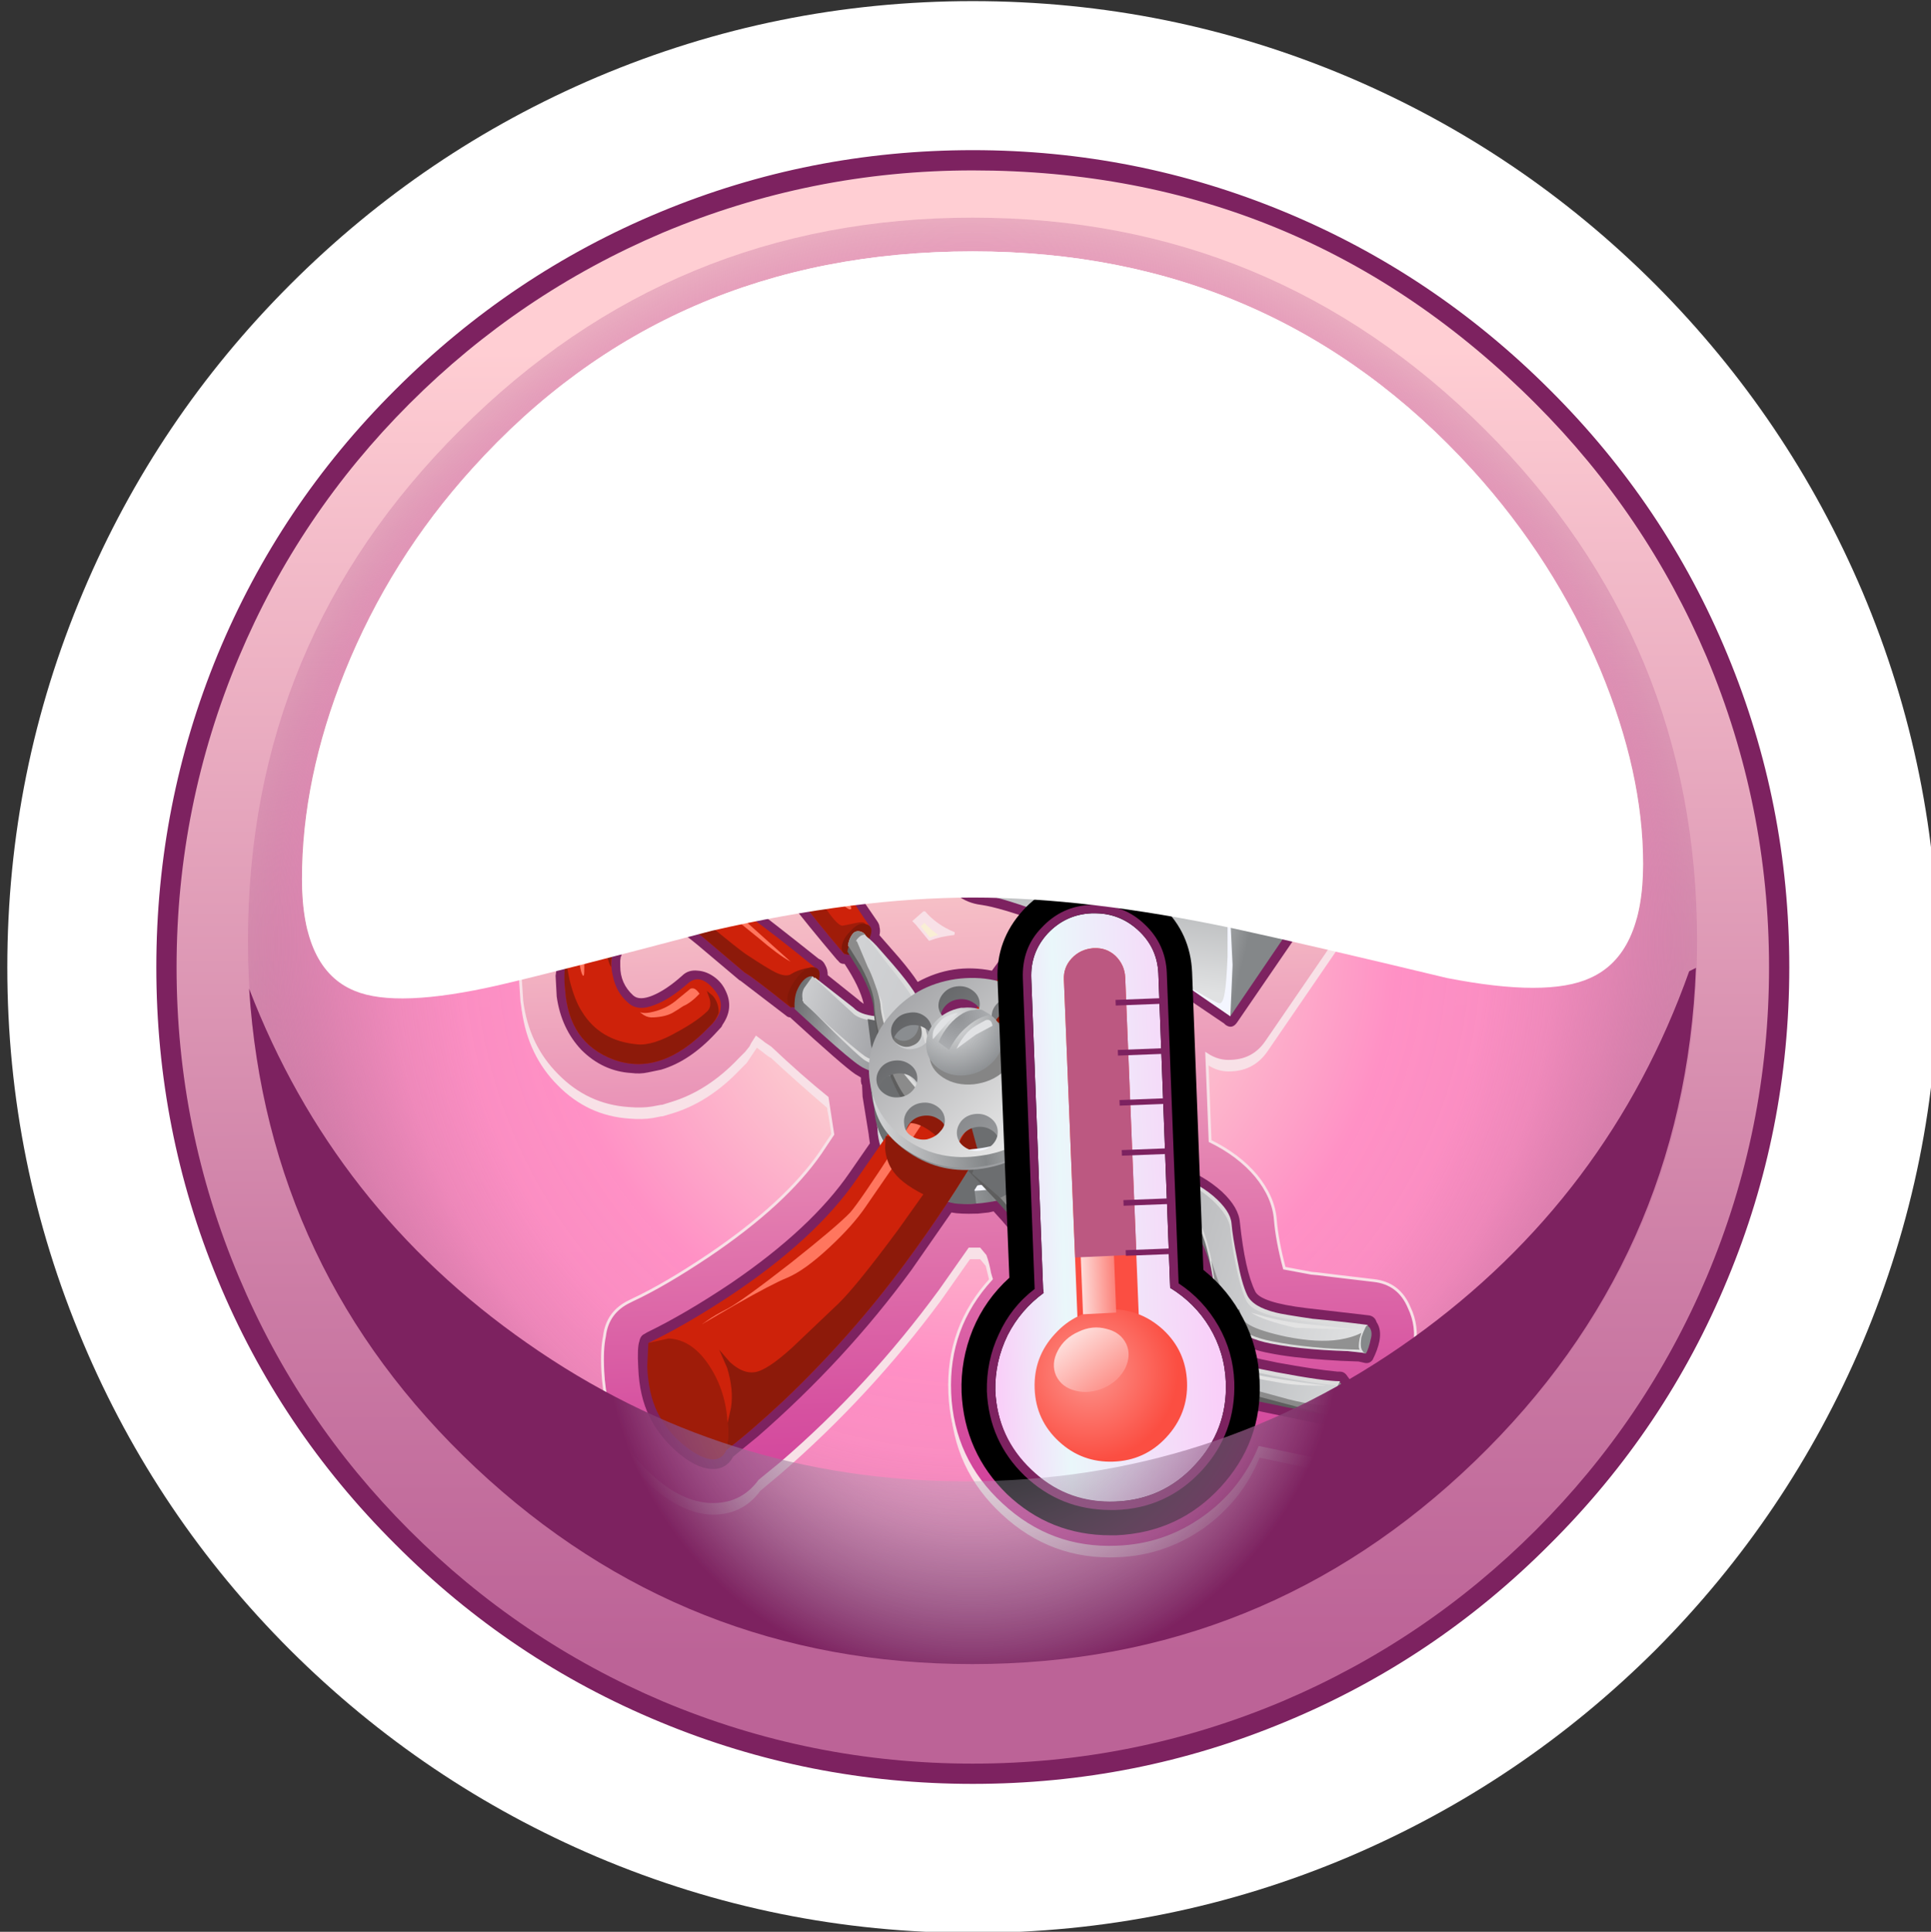 <?xml version="1.0" encoding="iso-8859-1"?>
<!-- Generator: Adobe Illustrator 15.1.0, SVG Export Plug-In . SVG Version: 6.00 Build 0)  -->
<!DOCTYPE svg PUBLIC "-//W3C//DTD SVG 1.1//EN" "http://www.w3.org/Graphics/SVG/1.1/DTD/svg11.dtd">
<svg version="1.1" id="FlashAICB" xmlns="http://www.w3.org/2000/svg" xmlns:xlink="http://www.w3.org/1999/xlink" x="0px" y="0px"
	 width="171.7px" height="171.75px" viewBox="0 0 171.7 171.75" style="enable-background:new 0 0 171.7 171.75;"
	 xml:space="preserve">
<rect x="0" y="0" width="171.7" height="171.75" fill="#333333" stroke="none"/>
<symbol  id="FlashAICB_x5F_1_x2F_Layer_1_x2F__x3C_Clip_Group_0_x3E_" viewBox="0 -7.4 7.55 7.4">
	<g id="Layer_1_16_">
	</g>
	<g>
		<defs>
			<path id="SVGID_1_" d="M5.35-1.95c-0.2,0.067-0.45,0.067-0.75,0c-0.3,0-0.633-0.1-1-0.3C2.7-2.783,1.983-3.633,1.45-4.8L2.4-5.5
				c0.4,0.8,0.883,1.45,1.45,1.95c0.767,0.7,1.5,1.083,2.2,1.15L5.35-1.95z"/>
		</defs>
		<clipPath id="SVGID_2_">
			<use xlink:href="#SVGID_1_"  style="overflow:visible;"/>
		</clipPath>
		<g id="Layer_3_15_" style="clip-path:url(#SVGID_2_);">
			
				<radialGradient id="SVGID_3_" cx="3.15" cy="-2.65" r="3.3" gradientTransform="matrix(0.556 -0.831 0.85 0.569 3.652 1.475)" gradientUnits="userSpaceOnUse">
				<stop  offset="0" style="stop-color:#919396"/>
				<stop  offset="1" style="stop-color:#AFB1B4"/>
			</radialGradient>
			<polygon style="fill-rule:evenodd;clip-rule:evenodd;fill:url(#SVGID_3_);" points="4.8,0 7.55,-4.15 2.75,-7.4 0,-3.2 			"/>
		</g>
	</g>
	<g id="Layer_4_15_">
	</g>
</symbol>
<symbol  id="FlashAICB_x5F_1_x2F_Layer_1_x2F__x3C_Clip_Group_0_x3E__x5F_1" viewBox="0 -12.25 12.3 12.25">
	<g id="Layer_1_15_">
	</g>
	<g>
		<defs>
			<path id="SVGID_4_" d="M8.5-3.75C7.8-3.217,6.983-3,6.05-3.1h-0.2C4.95-3.267,4.2-3.667,3.6-4.3S2.717-5.65,2.75-6.45
				c0.033-0.833,0.383-1.5,1.05-2C4.5-8.983,5.317-9.2,6.25-9.1s1.733,0.483,2.4,1.15c0.633,0.633,0.934,1.367,0.9,2.2
				C9.517-4.917,9.167-4.25,8.5-3.75z"/>
		</defs>
		<clipPath id="SVGID_5_">
			<use xlink:href="#SVGID_4_"  style="overflow:visible;"/>
		</clipPath>
		<g id="Layer_3_14_" style="clip-path:url(#SVGID_5_);">
			
				<radialGradient id="SVGID_6_" cx="5.25" cy="-4.2" r="5.294" gradientTransform="matrix(0.556 -0.831 0.85 0.57 5.9 2.555)" gradientUnits="userSpaceOnUse">
				<stop  offset="0" style="stop-color:#E0E1E2"/>
				<stop  offset="1" style="stop-color:#8A8D90"/>
			</radialGradient>
			<polygon style="fill-rule:evenodd;clip-rule:evenodd;fill:url(#SVGID_6_);" points="7.55,0 12.3,-7.15 4.75,-12.25 0,-5.15 			
				"/>
		</g>
	</g>
	<g id="Layer_4_14_">
	</g>
</symbol>
<symbol  id="FlashAICB_x5F_1_x2F_Layer_1_x2F__x3C_Clip_Group_0_x3E__x5F_10" viewBox="0 -3.5 3.45 3.5">
	<g id="Layer_1_6_">
	</g>
	<g>
		<defs>
			<path id="SVGID_7_" d="M2.9-1.1C2.733-0.7,2.483-0.433,2.15-0.3C1.883-0.233,1.667-0.217,1.5-0.25
				c-0.467-0.067-0.817-0.367-1.05-0.9C0.317-1.517,0.333-1.883,0.5-2.25C0.667-2.583,0.917-2.833,1.25-3
				c0.333-0.133,0.667-0.117,1,0.05c0.333,0.167,0.567,0.434,0.7,0.8S3.067-1.433,2.9-1.1z"/>
		</defs>
		<clipPath id="SVGID_8_">
			<use xlink:href="#SVGID_7_"  style="overflow:visible;"/>
		</clipPath>
		<g id="Layer_3_5_" style="clip-path:url(#SVGID_8_);">
			
				<radialGradient id="SVGID_9_" cx="-663.688" cy="-15196.311" r="2.115" gradientTransform="matrix(0.118 -0.993 1.176 0.101 17954.338 867.256)" gradientUnits="userSpaceOnUse">
				<stop  offset="0" style="stop-color:#D2D3D5"/>
				<stop  offset="1" style="stop-color:#8A8D90"/>
			</radialGradient>
			<polygon style="fill-rule:evenodd;clip-rule:evenodd;fill:url(#SVGID_9_);" points="3.05,0 3.45,-3.25 0.4,-3.5 0,-0.25 			"/>
		</g>
	</g>
	<g id="Layer_4_5_">
	</g>
</symbol>
<symbol  id="FlashAICB_x5F_1_x2F_Layer_1_x2F__x3C_Clip_Group_0_x3E__x5F_11" viewBox="0 -78.25 70.95 78.25">
	<g id="Layer_1_5_">
	</g>
	<g>
		<defs>
			<path id="SVGID_10_" d="M57.1-58.05c-0.967,0.033-2.867,0.316-5.7,0.85c-2.133,0.4-3.6,0.767-4.4,1.1
				c-0.9,0.333-1.6,0.817-2.1,1.45c-0.833,0.967-1.517,1.683-2.05,2.15c-0.967,0.8-1.9,1.233-2.8,1.3
				c-2.566,0.233-4.466,1.034-5.7,2.4c-0.567,0.7-0.983,1.733-1.25,3.1c-0.367,1.867-0.6,2.934-0.7,3.2
				c-0.267,0.733-1.9,2.683-4.9,5.85c-3.4,3.566-5.233,5.533-5.5,5.9c-0.633,0.833-1.167,2-1.6,3.5c-0.3,1.033-0.483,1.867-0.55,2.5
				c-0.033,0.633-0.917,2-2.65,4.1l-2.1,2.75c-0.2,0.167-0.417,0.233-0.65,0.2l-0.25-0.1c-0.267-0.233-0.45-0.617-0.55-1.15
				l1.15-1.85c0.767-1.434,1.167-2.583,1.2-3.45c0.033-1,0.383-2.367,1.05-4.1c0.633-1.6,1.267-2.85,1.9-3.75
				c0.3-0.433,2.167-2.45,5.6-6.05c3.2-3.4,4.95-5.45,5.25-6.15c0.167-0.367,0.434-1.35,0.8-2.95c0.333-1.367,0.8-2.533,1.4-3.5
				c1.133-1.867,3.217-2.983,6.25-3.35c0.867-0.1,1.8-0.316,2.8-0.65c1.1-0.4,1.9-0.817,2.4-1.25c0.867-0.767,1.433-1.233,1.7-1.4
				c0.633-0.467,1.2-0.75,1.7-0.85c0.767-0.133,4.1-0.883,10-2.25c-0.133,0.333-0.2,0.733-0.2,1.2c-0.033,0.3,0.033,0.6,0.2,0.9
				L57.1-58.05z"/>
		</defs>
		<clipPath id="SVGID_11_">
			<use xlink:href="#SVGID_10_"  style="overflow:visible;"/>
		</clipPath>
		<g id="Layer_3_4_" style="clip-path:url(#SVGID_11_);">
			
				<linearGradient id="SVGID_12_" gradientUnits="userSpaceOnUse" x1="-2358.007" y1="-3141.156" x2="-2301.887" y2="-3141.156" gradientTransform="matrix(0.944 -0.329 0.36 0.934 3365.425 2127.718)">
				<stop  offset="0" style="stop-color:#D2D3D5"/>
				<stop  offset="0.439" style="stop-color:#BEC0C2"/>
				<stop  offset="0.659" style="stop-color:#A2A3A7"/>
				<stop  offset="1" style="stop-color:#D5D7D8"/>
			</linearGradient>
			<polygon style="fill-rule:evenodd;clip-rule:evenodd;fill:url(#SVGID_12_);" points="19.55,0 70.95,-20.35 51.4,-78.25 0,-57.9 
							"/>
		</g>
	</g>
	<g id="Layer_4_4_">
	</g>
</symbol>
<symbol  id="FlashAICB_x5F_1_x2F_Layer_1_x2F__x3C_Clip_Group_0_x3E__x5F_12" viewBox="0 -71.05 69.15 71.05">
	<g id="Layer_1_4_">
	</g>
	<g>
		<defs>
			<path id="SVGID_13_" d="M59.55-49.95c0.067,0.1,0.117,0.184,0.15,0.25c-1.833-0.033-3.3,0.034-4.4,0.2
				c-1.5,0.167-2.683,0.333-3.55,0.5c-1.567,0.333-2.5,0.833-2.8,1.5c-0.333,0.7-0.65,1.8-0.95,3.3c-0.233,1.2-0.383,2.233-0.45,3.1
				c-0.1,0.767-0.633,1.6-1.6,2.5c-1.167,1.067-2.6,1.833-4.3,2.3c-2.267,0.367-3.85,0.65-4.75,0.85c-1.467,0.3-2.467,0.934-3,1.9
				c-0.633,1.2-2.2,2.933-4.7,5.2c-2.534,2.3-4.5,3.75-5.9,4.35c-1.867,0.8-3.667,1.233-5.4,1.3c-0.867,0-1.55,0.017-2.05,0.05
				c-0.934,0.1-1.567,0.333-1.9,0.7L10.4-18.7l-0.75-1.05c-0.2-0.367-0.217-0.8-0.05-1.3l2.2-2c1.6-1.434,2.684-2.35,3.25-2.75
				c0.567-0.367,1.617-0.684,3.15-0.95c0.833-0.133,1.95-0.283,3.35-0.45c1.867-0.367,5.8-3.283,11.8-8.75
				c0.933-0.8,1.783-1.383,2.55-1.75c0.8-0.333,1.867-0.6,3.2-0.8c1.9-0.233,3.017-0.4,3.35-0.5c0.966-0.233,1.667-0.633,2.1-1.2
				c0.733-0.966,1.317-3.083,1.75-6.35c0.367-2.434,2-3.934,4.9-4.5c2.233-0.4,5.017-0.784,8.35-1.15
				c-0.367,0.1-0.483,0.567-0.35,1.4C59.3-50.5,59.417-50.217,59.55-49.95z"/>
		</defs>
		<clipPath id="SVGID_14_">
			<use xlink:href="#SVGID_13_"  style="overflow:visible;"/>
		</clipPath>
		<g id="Layer_3_3_" style="clip-path:url(#SVGID_14_);">
			
				<linearGradient id="SVGID_15_" gradientUnits="userSpaceOnUse" x1="-1957.937" y1="-2332.196" x2="-1900.143" y2="-2332.196" gradientTransform="matrix(0.968 -0.252 0.284 0.959 2563.626 1715.459)">
				<stop  offset="0" style="stop-color:#D2D3D5"/>
				<stop  offset="0.196" style="stop-color:#98999D"/>
				<stop  offset="0.522" style="stop-color:#CACCCE"/>
				<stop  offset="0.698" style="stop-color:#BDBEC0"/>
				<stop  offset="1" style="stop-color:#E0E1E2"/>
			</linearGradient>
			<polygon style="fill-rule:evenodd;clip-rule:evenodd;fill:url(#SVGID_15_);" points="13.95,0 69.15,-16.55 55.2,-71.05 0,-54.5 
							"/>
		</g>
	</g>
	<g id="Layer_4_3_">
	</g>
</symbol>
<symbol  id="FlashAICB_x5F_1_x2F_Layer_1_x2F__x3C_Clip_Group_0_x3E__x5F_13" viewBox="0 -62.8 59.2 62.8">
	<g id="Layer_1_3_">
	</g>
	<g>
		<defs>
			<path id="SVGID_16_" d="M49.65-46.3c-0.566,0.6-0.833,1-0.8,1.2l-0.25,0.35c-0.633,1.333-1.117,3.467-1.45,6.4
				c-0.066,0.767-0.583,1.6-1.55,2.5c-1.167,1.033-2.6,1.783-4.3,2.25c-2.267,0.4-3.85,0.684-4.75,0.85
				c-1.466,0.3-2.466,0.933-3,1.9c-0.633,1.2-2.2,2.934-4.7,5.2c-2.5,2.333-4.467,3.8-5.9,4.4c-1.833,0.767-3.617,1.2-5.35,1.3
				c-0.867,0-1.567,0.017-2.1,0.05c-0.933,0.1-1.567,0.333-1.9,0.7c-0.9,0.8-1.684,1.733-2.35,2.8l-0.75,1.35h-0.2
				c-0.466-0.1-0.867-0.534-1.2-1.3c-0.167-0.433-0.233-0.967-0.2-1.6l2.4-2.2c1.7-1.533,2.833-2.483,3.4-2.85
				c0.566-0.4,1.617-0.733,3.15-1c0.833-0.133,1.95-0.283,3.35-0.45c1.233-0.233,3.35-1.566,6.35-4c1.067-0.867,2.9-2.45,5.5-4.75
				c0.9-0.8,1.733-1.383,2.5-1.75c0.8-0.333,1.867-0.6,3.2-0.8c1.6-0.233,2.7-0.433,3.3-0.6c0.9-0.267,1.617-0.633,2.15-1.1
				c1.066-1.066,1.783-3.033,2.15-5.9c0.1-0.667,0.633-1.433,1.6-2.3c0.867-0.833,1.733-1.434,2.6-1.8
				C50.55-47.283,50.25-46.9,49.65-46.3z"/>
		</defs>
		<clipPath id="SVGID_17_">
			<use xlink:href="#SVGID_16_"  style="overflow:visible;"/>
		</clipPath>
		<g id="Layer_3_2_" style="clip-path:url(#SVGID_17_);">
			
				<linearGradient id="SVGID_18_" gradientUnits="userSpaceOnUse" x1="-1959.208" y1="-2327.561" x2="-1910.201" y2="-2327.561" gradientTransform="matrix(0.968 -0.252 0.284 0.959 2563.018 1714.056)">
				<stop  offset="0" style="stop-color:#5E6062"/>
				<stop  offset="0.129" style="stop-color:#ACADB0"/>
				<stop  offset="0.353" style="stop-color:#747679"/>
				<stop  offset="0.659" style="stop-color:#B1B3B7"/>
				<stop  offset="1" style="stop-color:#464647"/>
			</linearGradient>
			<polygon style="fill-rule:evenodd;clip-rule:evenodd;fill:url(#SVGID_18_);" points="12.5,0 59.2,-14 46.7,-62.8 0,-48.75 			"/>
		</g>
	</g>
	<g id="Layer_4_2_">
	</g>
</symbol>
<symbol  id="FlashAICB_x5F_1_x2F_Layer_1_x2F__x3C_Clip_Group_0_x3E__x5F_14" viewBox="0 -10.8 18.6 10.8">
	<g id="Layer_1_2_">
	</g>
	<g>
		<defs>
			<path id="SVGID_19_" d="M17.55-0.8L17.35,0c0.066-1.9-0.633-3.617-2.1-5.15c-1.5-1.5-3.367-2.417-5.6-2.75
				c-2.2-0.333-4.217,0-6.05,1c-1.833,1.033-3,2.467-3.5,4.3l0.05-0.8c0.267-2.067,1.367-3.684,3.3-4.85
				C5.35-9.45,7.5-9.867,9.9-9.5c2.4,0.333,4.35,1.35,5.85,3.05C17.217-4.75,17.817-2.867,17.55-0.8z"/>
		</defs>
		<clipPath id="SVGID_20_">
			<use xlink:href="#SVGID_19_"  style="overflow:visible;"/>
		</clipPath>
		<g id="Layer_3_1_" style="clip-path:url(#SVGID_20_);">
			<linearGradient id="SVGID_21_" gradientUnits="userSpaceOnUse" x1="0.712" y1="-6.65" x2="17.887" y2="-4.15">
				<stop  offset="0" style="stop-color:#D2D3D5"/>
				<stop  offset="0.522" style="stop-color:#848789"/>
				<stop  offset="1" style="stop-color:#E0E1E2"/>
			</linearGradient>
			<polygon style="fill-rule:evenodd;clip-rule:evenodd;fill:url(#SVGID_21_);" points="0,-2.6 17.4,0 18.6,-8.2 1.2,-10.8 			"/>
		</g>
	</g>
	<g id="Layer_4_1_">
	</g>
</symbol>
<symbol  id="FlashAICB_x5F_1_x2F_Layer_1_x2F__x3C_Clip_Group_0_x3E__x5F_2" viewBox="0 -35.2 31.65 35.2">
	<g id="Layer_1_14_">
	</g>
	<g>
		<defs>
			<path id="SVGID_22_" d="M24.6-16.3c-0.333,2.167-1.45,3.883-3.35,5.15c-1.933,1.267-4.117,1.733-6.55,1.4
				c-2.4-0.367-4.35-1.45-5.85-3.25s-2.083-3.767-1.75-5.9c0.3-2.167,1.417-3.9,3.35-5.2c1.9-1.267,4.066-1.717,6.5-1.35
				c2.433,0.333,4.383,1.4,5.85,3.2C24.3-20.45,24.9-18.467,24.6-16.3z M9.35-13.4c0.3,0.367,0.7,0.583,1.2,0.65
				c0.5,0.1,0.95,0.017,1.35-0.25s0.633-0.633,0.7-1.1c0.066-0.433-0.067-0.833-0.4-1.2c-0.333-0.367-0.733-0.583-1.2-0.65
				c-0.5-0.1-0.95,0-1.35,0.3C9.283-15.383,9.067-15.033,9-14.6C8.933-14.167,9.05-13.767,9.35-13.4z M8.4-19.95
				C8-19.683,7.767-19.333,7.7-18.9c-0.067,0.433,0.05,0.85,0.35,1.25c0.3,0.367,0.7,0.583,1.2,0.65s0.95-0.033,1.35-0.3
				c0.4-0.267,0.633-0.617,0.7-1.05c0.067-0.467-0.05-0.883-0.35-1.25c-0.3-0.367-0.7-0.583-1.2-0.65S8.8-20.217,8.4-19.95z
				 M13.35-23.3c-0.267-0.333-0.667-0.567-1.2-0.7c-0.5-0.067-0.95,0.033-1.35,0.3c-0.4,0.233-0.617,0.583-0.65,1.05
				c-0.066,0.467,0.05,0.883,0.35,1.25s0.7,0.583,1.2,0.65s0.95-0.033,1.35-0.3c0.4-0.267,0.633-0.617,0.7-1.05
				C13.817-22.567,13.683-22.967,13.35-23.3z M13.2-12.25c-0.034,0.433,0.1,0.833,0.4,1.2c0.3,0.367,0.7,0.583,1.2,0.65
				c0.5,0.066,0.95-0.033,1.35-0.3c0.4-0.267,0.633-0.617,0.7-1.05c0.066-0.467-0.067-0.867-0.4-1.2c-0.3-0.367-0.7-0.583-1.2-0.65
				c-0.5-0.066-0.95,0.033-1.35,0.3C13.5-13.067,13.267-12.717,13.2-12.25z M18.1-24.35c-0.3-0.367-0.7-0.583-1.2-0.65
				s-0.95,0.033-1.35,0.3c-0.4,0.267-0.633,0.617-0.7,1.05c-0.067,0.433,0.05,0.85,0.35,1.25c0.3,0.367,0.7,0.583,1.2,0.65
				s0.95-0.033,1.35-0.3c0.4-0.267,0.633-0.617,0.7-1.05C18.517-23.567,18.4-23.983,18.1-24.35z M17.95-13.3
				c-0.067,0.466,0.05,0.883,0.35,1.25c0.3,0.367,0.7,0.583,1.2,0.65c0.5,0.1,0.95,0.017,1.35-0.25s0.633-0.633,0.7-1.1
				c0.067-0.433-0.05-0.833-0.35-1.2c-0.333-0.367-0.733-0.583-1.2-0.65c-0.467-0.1-0.917-0.017-1.35,0.25
				C18.25-14.083,18.017-13.733,17.95-13.3z M22.35-22c-0.4-0.4-0.817-0.617-1.25-0.65c-0.467-0.067-0.9,0.033-1.3,0.3
				c-0.4,0.233-0.633,0.583-0.7,1.05c-0.067,0.433,0.05,0.833,0.35,1.2c0.3,0.367,0.7,0.6,1.2,0.7c0.5,0.066,0.95-0.033,1.35-0.3
				c0.4-0.267,0.633-0.617,0.7-1.05C22.767-21.217,22.65-21.633,22.35-22z M23.6-17.7c-0.3-0.367-0.7-0.583-1.2-0.65
				c-0.5-0.066-0.95,0.033-1.35,0.3c-0.4,0.233-0.633,0.583-0.7,1.05c-0.033,0.467,0.1,0.883,0.4,1.25s0.7,0.583,1.2,0.65
				c0.5,0.067,0.95-0.033,1.35-0.3c0.4-0.267,0.633-0.617,0.7-1.05C24.067-16.917,23.933-17.333,23.6-17.7z"/>
		</defs>
		<clipPath id="SVGID_23_">
			<use xlink:href="#SVGID_22_"  style="overflow:visible;"/>
		</clipPath>
		<g id="Layer_3_13_" style="clip-path:url(#SVGID_23_);">
			<linearGradient id="SVGID_24_" gradientUnits="userSpaceOnUse" x1="7.701" y1="-9.624" x2="21.401" y2="-23.074">
				<stop  offset="0" style="stop-color:#9A9B9E"/>
				<stop  offset="1" style="stop-color:#E8E8E8"/>
			</linearGradient>
			<polygon style="fill-rule:evenodd;clip-rule:evenodd;fill:url(#SVGID_24_);" points="15.7,0 31.65,-17.4 15.95,-35.2 0,-17.85 
							"/>
		</g>
	</g>
	<g id="Layer_4_13_">
	</g>
</symbol>
<symbol  id="FlashAICB_x5F_1_x2F_Layer_1_x2F__x3C_Clip_Group_0_x3E__x5F_3" viewBox="0 -10.85 18.6 10.85">
	<g id="Layer_1_13_">
	</g>
	<g>
		<defs>
			<path id="SVGID_25_" d="M17.55-0.8L17.35,0c0.033-1.9-0.684-3.617-2.15-5.15c-1.467-1.5-3.317-2.417-5.55-2.75
				c-2.233-0.333-4.267,0-6.1,1c-1.833,1.033-3,2.467-3.5,4.3l0.1-0.8c0.267-2.067,1.367-3.684,3.3-4.85
				C5.35-9.45,7.5-9.867,9.9-9.5c2.4,0.333,4.35,1.35,5.85,3.05C17.217-4.75,17.817-2.867,17.55-0.8z"/>
		</defs>
		<clipPath id="SVGID_26_">
			<use xlink:href="#SVGID_25_"  style="overflow:visible;"/>
		</clipPath>
		<g id="Layer_3_12_" style="clip-path:url(#SVGID_26_);">
			<linearGradient id="SVGID_27_" gradientUnits="userSpaceOnUse" x1="0.716" y1="-6.674" x2="17.891" y2="-4.174">
				<stop  offset="0" style="stop-color:#D2D3D5"/>
				<stop  offset="0.522" style="stop-color:#848789"/>
				<stop  offset="1" style="stop-color:#E0E1E2"/>
			</linearGradient>
			<polygon style="fill-rule:evenodd;clip-rule:evenodd;fill:url(#SVGID_27_);" points="0,-2.6 17.4,0 18.6,-8.2 1.2,-10.85 			"/>
		</g>
	</g>
	<g id="Layer_4_12_">
	</g>
</symbol>
<symbol  id="FlashAICB_x5F_1_x2F_Layer_1_x2F__x3C_Clip_Group_0_x3E__x5F_4" viewBox="0 -36.05 32.45 36.05">
	<g id="Layer_1_12_">
	</g>
	<g>
		<defs>
			<path id="SVGID_28_" d="M25.05-17.15c-0.333,2.233-1.466,4.1-3.4,5.6c-2.033,1.566-4.233,2.167-6.6,1.8
				c-2.367-0.333-4.3-1.55-5.8-3.65c-1.467-2-2.033-4.117-1.7-6.35c0.3-2.167,1.417-3.883,3.35-5.15c1.934-1.3,4.1-1.767,6.5-1.4
				c2.434,0.367,4.383,1.45,5.85,3.25C24.75-21.283,25.35-19.317,25.05-17.15z M9.8-14.25c0.3,0.367,0.7,0.6,1.2,0.7
				c0.5,0.066,0.95-0.034,1.35-0.3s0.633-0.617,0.7-1.05c0.067-0.467-0.05-0.883-0.35-1.25c-0.4-0.4-0.817-0.617-1.25-0.65
				c-0.467-0.067-0.9,0.033-1.3,0.3c-0.4,0.233-0.633,0.583-0.7,1.05C9.383-15.017,9.5-14.617,9.8-14.25z M8.85-20.8
				c-0.4,0.233-0.633,0.583-0.7,1.05c-0.033,0.467,0.1,0.883,0.4,1.25c0.3,0.367,0.7,0.583,1.2,0.65c0.5,0.067,0.95-0.033,1.35-0.3
				s0.617-0.617,0.65-1.05c0.067-0.466-0.05-0.883-0.35-1.25c-0.3-0.367-0.7-0.583-1.2-0.65C9.7-21.167,9.25-21.067,8.85-20.8z
				 M13.85-24.15c-0.333-0.367-0.75-0.6-1.25-0.7c-0.5-0.066-0.934,0.033-1.3,0.3c-0.4,0.267-0.633,0.617-0.7,1.05
				c-0.067,0.467,0.05,0.883,0.35,1.25c0.3,0.367,0.7,0.583,1.2,0.65c0.5,0.067,0.95-0.033,1.35-0.3c0.4-0.233,0.633-0.583,0.7-1.05
				C14.267-23.383,14.15-23.783,13.85-24.15z M13.7-13.1c-0.067,0.434,0.05,0.833,0.35,1.2c0.3,0.367,0.7,0.583,1.2,0.65
				s0.95-0.033,1.35-0.3c0.4-0.233,0.633-0.567,0.7-1c0.067-0.467-0.066-0.883-0.4-1.25c-0.3-0.367-0.7-0.583-1.2-0.65
				c-0.5-0.066-0.95,0.034-1.35,0.3C13.983-13.917,13.767-13.567,13.7-13.1z M18.55-25.15c-0.3-0.367-0.7-0.583-1.2-0.65
				c-0.5-0.067-0.95,0.033-1.35,0.3c-0.4,0.233-0.633,0.583-0.7,1.05c-0.033,0.434,0.1,0.833,0.4,1.2c0.3,0.367,0.7,0.583,1.2,0.65
				c0.5,0.067,0.95-0.033,1.35-0.3s0.617-0.617,0.65-1.05C18.967-24.383,18.85-24.783,18.55-25.15z M18.4-14.1
				c-0.066,0.434,0.05,0.833,0.35,1.2c0.333,0.367,0.75,0.6,1.25,0.7c0.5,0.067,0.933-0.033,1.3-0.3c0.4-0.267,0.633-0.633,0.7-1.1
				c0.067-0.433-0.05-0.833-0.35-1.2c-0.333-0.367-0.733-0.583-1.2-0.65c-0.567-0.066-1.017,0.034-1.35,0.3
				C18.7-14.917,18.467-14.567,18.4-14.1z M22.8-22.85c-0.267-0.333-0.667-0.55-1.2-0.65c-0.5-0.067-0.95,0.033-1.35,0.3
				c-0.4,0.233-0.633,0.583-0.7,1.05c-0.066,0.467,0.05,0.883,0.35,1.25c0.333,0.367,0.733,0.583,1.2,0.65
				c0.5,0.067,0.95-0.033,1.35-0.3c0.4-0.267,0.633-0.617,0.7-1.05C23.217-22.067,23.1-22.483,22.8-22.85z M24.05-18.55
				c-0.3-0.367-0.7-0.583-1.2-0.65c-0.5-0.066-0.95,0.034-1.35,0.3c-0.367,0.233-0.583,0.583-0.65,1.05
				C20.783-17.417,20.9-17,21.2-16.6c0.3,0.367,0.7,0.583,1.2,0.65c0.5,0.067,0.95-0.033,1.35-0.3s0.633-0.617,0.7-1.05
				C24.517-17.767,24.383-18.183,24.05-18.55z"/>
		</defs>
		<clipPath id="SVGID_29_">
			<use xlink:href="#SVGID_28_"  style="overflow:visible;"/>
		</clipPath>
		<g id="Layer_3_11_" style="clip-path:url(#SVGID_29_);">
			<linearGradient id="SVGID_30_" gradientUnits="userSpaceOnUse" x1="7.989" y1="-9.936" x2="21.989" y2="-23.686">
				<stop  offset="0" style="stop-color:#565759"/>
				<stop  offset="1" style="stop-color:#9FA1A4"/>
			</linearGradient>
			<polygon style="fill-rule:evenodd;clip-rule:evenodd;fill:url(#SVGID_30_);" points="16.05,0 32.45,-17.85 16.4,-36.05 0,-18.2 
							"/>
		</g>
	</g>
	<g id="Layer_4_11_">
	</g>
</symbol>
<symbol  id="FlashAICB_x5F_1_x2F_Layer_1_x2F__x3C_Clip_Group_0_x3E__x5F_5" viewBox="0 -24.25 18.4 24.25">
	<g id="Layer_1_11_">
	</g>
	<g>
		<defs>
			<path id="SVGID_31_" d="M12.1-6.4c-0.5,0.467-1.067,0.667-1.7,0.6L9.75-6.05C9.25-7.15,8.633-8.233,7.9-9.3
				c-0.7-1.034-1.816-2.233-3.35-3.6l1.35-2.7c1-1.667,1.717-2.217,2.15-1.65c0.7,0.867,2.35,3.183,4.95,6.95
				C13.2-8.433,12.9-7.133,12.1-6.4z"/>
		</defs>
		<clipPath id="SVGID_32_">
			<use xlink:href="#SVGID_31_"  style="overflow:visible;"/>
		</clipPath>
		<g id="Layer_3_10_" style="clip-path:url(#SVGID_32_);">
			
				<linearGradient id="SVGID_33_" gradientUnits="userSpaceOnUse" x1="-3459.591" y1="-8916.295" x2="-3456.082" y2="-8916.295" gradientTransform="matrix(0.655 -0.755 0.639 0.789 7977.155 4410.248)">
				<stop  offset="0" style="stop-color:#D2D3D5"/>
				<stop  offset="0.439" style="stop-color:#BEC0C2"/>
				<stop  offset="0.659" style="stop-color:#A2A3A7"/>
				<stop  offset="1" style="stop-color:#D5D7D8"/>
			</linearGradient>
			<polygon style="fill-rule:evenodd;clip-rule:evenodd;fill:url(#SVGID_33_);" points="8.7,0 18.4,-12.3 9.7,-24.25 0,-11.95 			
				"/>
		</g>
	</g>
	<g id="Layer_4_10_">
	</g>
</symbol>
<symbol  id="FlashAICB_x5F_1_x2F_Layer_1_x2F__x3C_Clip_Group_0_x3E__x5F_6" viewBox="0 -31.2 30.5 31.2">
	<g id="Layer_1_10_">
	</g>
	<g>
		<defs>
			<path id="SVGID_34_" d="M27.3-10.6c-4.466,2.567-8.183,4.184-11.15,4.85c-1.367,0.333-2.9,0.367-4.6,0.1
				c-1.6-0.233-3.183-0.7-4.75-1.4C5.267-7.75,3.967-8.567,2.9-9.5c-0.6-0.533-0.633-1.283-0.1-2.25
				c0.567-1.033,1.467-1.617,2.7-1.75c1.1-0.133,3.217-0.783,6.35-1.95c3.4-1.267,5.95-2.4,7.65-3.4c0.7-0.4,3.383-2.217,8.05-5.45
				L27.3-10.6z"/>
		</defs>
		<clipPath id="SVGID_35_">
			<use xlink:href="#SVGID_34_"  style="overflow:visible;"/>
		</clipPath>
		<g id="Layer_3_9_" style="clip-path:url(#SVGID_35_);">
			
				<linearGradient id="SVGID_36_" gradientUnits="userSpaceOnUse" x1="985.087" y1="-16851.527" x2="1003.754" y2="-16851.527" gradientTransform="matrix(-0.084 -0.996 0.994 -0.115 16847.211 -958.846)">
				<stop  offset="0" style="stop-color:#848789"/>
				<stop  offset="1" style="stop-color:#E0E1E2"/>
			</linearGradient>
			<polygon style="fill-rule:evenodd;clip-rule:evenodd;fill:url(#SVGID_36_);" points="30.5,-4.05 28.75,-31.2 0,-27.2 1.75,0 			
				"/>
		</g>
	</g>
	<g id="Layer_4_9_">
	</g>
</symbol>
<symbol  id="FlashAICB_x5F_1_x2F_Layer_1_x2F__x3C_Clip_Group_0_x3E__x5F_7" viewBox="0 -38.6 38.45 38.6">
	<g id="Layer_1_9_">
	</g>
	<g>
		<defs>
			<path id="SVGID_37_" d="M29-12.6c-1.5,0.333-3.367,0.517-5.6,0.55c-2.4,0.033-4.617-0.1-6.65-0.4c-1.9-0.267-3.483-0.7-4.75-1.3
				c-2.633-1.3-4.833-2.933-6.6-4.9c-0.867-0.967-1.483-1.817-1.85-2.55c3-1.133,5.05-1.783,6.15-1.95l15.15-2.6l9.7,10.9
				C33.517-13.95,31.667-13.2,29-12.6z"/>
		</defs>
		<clipPath id="SVGID_38_">
			<use xlink:href="#SVGID_37_"  style="overflow:visible;"/>
		</clipPath>
		<g id="Layer_3_8_" style="clip-path:url(#SVGID_38_);">
			
				<linearGradient id="SVGID_39_" gradientUnits="userSpaceOnUse" x1="17865.908" y1="-13484.954" x2="17890.787" y2="-13484.954" gradientTransform="matrix(-0.957 0.291 -0.234 -0.974 13961.956 -18363.301)">
				<stop  offset="0" style="stop-color:#848789"/>
				<stop  offset="1" style="stop-color:#E0E1E2"/>
			</linearGradient>
			<polygon style="fill-rule:evenodd;clip-rule:evenodd;fill:url(#SVGID_39_);" points="32.85,-38.6 0,-27.15 5.6,0 38.45,-11.5 			
				"/>
		</g>
	</g>
	<g id="Layer_4_8_">
	</g>
</symbol>
<symbol  id="FlashAICB_x5F_1_x2F_Layer_1_x2F__x3C_Clip_Group_0_x3E__x5F_8" viewBox="0 -27.75 20.35 27.75">
	<g id="Layer_1_8_">
	</g>
	<g>
		<defs>
			<polygon id="SVGID_40_" points="8.7,-5.75 5.25,-16.3 7.75,-24.3 13.8,-15.4 13.95,-3.25 			"/>
		</defs>
		<clipPath id="SVGID_41_">
			<use xlink:href="#SVGID_40_"  style="overflow:visible;"/>
		</clipPath>
		<g id="Layer_3_7_" style="clip-path:url(#SVGID_41_);">
			
				<linearGradient id="SVGID_42_" gradientUnits="userSpaceOnUse" x1="17892.375" y1="-13469.504" x2="17899.539" y2="-13469.504" gradientTransform="matrix(-0.956 0.293 -0.235 -0.974 13949.929 -18375.631)">
				<stop  offset="0" style="stop-color:#848789"/>
				<stop  offset="1" style="stop-color:#E0E1E2"/>
			</linearGradient>
			<polygon style="fill-rule:evenodd;clip-rule:evenodd;fill:url(#SVGID_42_);" points="15.75,-27.75 0,-22.25 4.6,0 20.35,-5.5 			
				"/>
		</g>
	</g>
	<g id="Layer_4_7_">
	</g>
</symbol>
<symbol  id="FlashAICB_x5F_1_x2F_Layer_1_x2F__x3C_Clip_Group_0_x3E__x5F_9" viewBox="0 -1.05 1.85 1.05">
	<g id="Layer_1_7_">
	</g>
	<g>
		<defs>
			<path id="SVGID_43_" d="M1.75-0.25c-0.2,0.167-0.433,0.233-0.7,0.2V-0.1c-0.267-0.033-0.566-0.167-0.9-0.4v-0.55L0.9-0.8
				c0.3,0.066,0.617,0.083,0.95,0.05L1.75-0.25z"/>
		</defs>
		<clipPath id="SVGID_44_">
			<use xlink:href="#SVGID_43_"  style="overflow:visible;"/>
		</clipPath>
		<g id="Layer_3_6_" style="clip-path:url(#SVGID_44_);">
			
				<radialGradient id="SVGID_45_" cx="-696.608" cy="-15214.983" r="1.183" gradientTransform="matrix(0.116 -0.993 1.173 0.106 17926.777 915.607)" gradientUnits="userSpaceOnUse">
				<stop  offset="0" style="stop-color:#919396"/>
				<stop  offset="1" style="stop-color:#AFB1B4"/>
			</radialGradient>
			<polygon style="fill-rule:evenodd;clip-rule:evenodd;fill:url(#SVGID_45_);" points="1.75,0 1.85,-0.9 0.15,-1.05 0,-0.1 			"/>
		</g>
	</g>
	<g id="Layer_4_6_">
	</g>
</symbol>
<symbol  id="FlashAICB_x5F_1_x2F_Layer_1_x2F__x3C_Compound_Path_x3E_" viewBox="-0.008 -58.3 26.524 58.3">
	<g id="Layer_1_17_">
		<path style="fill-rule:evenodd;clip-rule:evenodd;" d="M17.85-2.4c1.667-1.567,2.55-3.517,2.65-5.85l1-26.45
			c1.5-1.2,2.683-2.65,3.55-4.35c0.9-1.733,1.383-3.567,1.45-5.5c0.167-3.633-1-6.8-3.5-9.5c-2.467-2.667-5.55-4.083-9.25-4.25h-0.5
			c-3.567,0-6.633,1.216-9.2,3.65C1.517-52.183,0.167-49.167,0-45.6c-0.067,1.934,0.267,3.8,1,5.6c0.733,1.767,1.817,3.3,3.25,4.6
			L3.2-8.9C3.1-6.567,3.85-4.517,5.45-2.75c1.566,1.733,3.566,2.65,6,2.75h0.45C14.233,0,16.217-0.8,17.85-2.4z M13.7-6.7
			C13.2-6.233,12.6-6,11.9-6h-0.25c-0.733-0.067-1.333-0.333-1.8-0.8C9.383-7.4,9.167-8.017,9.2-8.65l1.05-27.6l0.05-0.2l0.15-1.7
			l-1.4-1.05c-1-0.7-1.767-1.6-2.3-2.7C6.217-42.967,5.967-44.117,6-45.35c0.067-1.933,0.8-3.583,2.2-4.95c1.4-1.333,3.083-2,5.05-2
			h0.3c1.934,0.033,3.617,0.8,5.05,2.3c1.367,1.533,2,3.267,1.9,5.2c-0.1,2.6-1.267,4.583-3.5,5.95l-1.5,0.9l-1,29.5
			C14.467-7.783,14.2-7.2,13.7-6.7z"/>
	</g>
</symbol>
<symbol  id="FlashAICB_x5F_1_x2F_Layer_1_x2F__x3C_Group_x3E_" viewBox="0 -66.417 119.25 66.417">
	<g id="Layer_1_21_">
		<g>
			
				<use xlink:href="#FlashAICB_x5F_1_x2F_Layer_1_x2F__x3C_Path_x3E__x5F_1"  width="119.25" height="60.45" y="-60.45" style="overflow:visible;opacity:0.199;enable-background:new    ;"/>
			
				<use xlink:href="#FlashAICB_x5F_1_x2F_Layer_1_x2F__x3C_Path_x3E__x5F_0"  width="119.25" height="66.417" y="-66.417" style="overflow:visible;opacity:0.121;enable-background:new    ;"/>
		</g>
	</g>
</symbol>
<symbol  id="FlashAICB_x5F_1_x2F_Layer_1_x2F__x3C_Path_x3E_" viewBox="0 -61.9 128.65 61.9">
	<g id="Layer_1_18_">
		
			<radialGradient id="SVGID_46_" cx="64.325" cy="-30.95" r="50.476" gradientTransform="matrix(1 0 0 -1 0 -61.9)" gradientUnits="userSpaceOnUse">
			<stop  offset="0" style="stop-color:#C9EEE7;stop-opacity:0"/>
			<stop  offset="0.067" style="stop-color:#C5E4E0;stop-opacity:0.051"/>
			<stop  offset="0.18" style="stop-color:#BBC7CD;stop-opacity:0.188"/>
			<stop  offset="0.329" style="stop-color:#A99AAF;stop-opacity:0.412"/>
			<stop  offset="0.506" style="stop-color:#925B86;stop-opacity:0.718"/>
			<stop  offset="0.651" style="stop-color:#7D2260"/>
		</radialGradient>
		<path style="fill-rule:evenodd;clip-rule:evenodd;fill:url(#SVGID_46_);" d="M128.05-0.3l0.6,0.3
			c-0.667-17.233-7.217-31.85-19.65-43.85C96.533-55.883,81.633-61.9,64.3-61.9c-17.033,0-31.75,5.816-44.15,17.45
			C7.817-32.85,1.1-18.65,0-1.85c5-13,13.233-23.5,24.7-31.5c11.7-8.2,24.716-12.3,39.05-12.3c14.633,0,27.883,4.25,39.75,12.75
			C115.1-24.567,123.283-13.7,128.05-0.3z"/>
	</g>
</symbol>
<symbol  id="FlashAICB_x5F_1_x2F_Layer_1_x2F__x3C_Path_x3E__x5F_0" viewBox="0 -66.417 119.25 66.417">
	<g id="Layer_1_20_">
		<path style="fill-rule:evenodd;clip-rule:evenodd;fill:#FFFFFF;" d="M115.45-37.2c2.533-6.1,3.8-11.85,3.8-17.25
			c0-5.367-1.567-8.75-4.7-10.15c-2.533-1.167-6.783-1.167-12.75,0c-7.9,1.9-14.216,3.367-18.95,4.4
			c-8.667,1.833-16.4,2.75-23.2,2.75c-6.867,0-14.6-0.983-23.2-2.95c-9.067-2.4-15.4-4.017-19-4.85c-6-1.367-10.25-1.533-12.75-0.5
			C1.567-64.483,0-61.167,0-55.8c0,5.933,1.267,12.066,3.8,18.4c2.7,6.7,6.483,12.733,11.35,18.1C26.75-6.433,41.583,0,59.65,0
			C77.483,0,92.3-6.483,104.1-19.45C108.933-24.783,112.717-30.7,115.45-37.2z"/>
	</g>
</symbol>
<symbol  id="FlashAICB_x5F_1_x2F_Layer_1_x2F__x3C_Path_x3E__x5F_1" viewBox="0 -60.45 119.25 60.45">
	<g id="Layer_1_19_">
		
			<linearGradient id="SVGID_47_" gradientUnits="userSpaceOnUse" x1="16160.656" y1="-58.492" x2="16221.048" y2="-58.492" gradientTransform="matrix(1.654944e-005 1 -1 -0.001 0.866 -16221.106)">
			<stop  offset="0.129" style="stop-color:#E5B9B2"/>
			<stop  offset="0.925" style="stop-color:#FFFFFF"/>
		</linearGradient>
		<path style="fill-rule:evenodd;clip-rule:evenodd;fill:url(#SVGID_47_);" d="M104.1-19.45c4.833-5.333,8.617-11.25,11.35-17.75
			c2.533-6.1,3.8-11.85,3.8-17.25c0-1.833-0.183-3.45-0.55-4.85c-2,11.966-7.85,22.617-17.55,31.95
			C89.75-16.383,75.917-10.9,59.65-10.9c-16.533,0-30.45-5.483-41.75-16.45C8.133-36.783,2.333-47.817,0.5-60.45
			C0.167-59.017,0-57.467,0-55.8c0,5.933,1.267,12.066,3.8,18.4c2.7,6.7,6.483,12.733,11.35,18.1C26.75-6.433,41.583,0,59.65,0
			C77.483,0,92.3-6.483,104.1-19.45z"/>
	</g>
</symbol>
<g>
	<path style="fill-rule:evenodd;clip-rule:evenodd;fill:#FFFFFF;" d="M86.5,0.1c11.634,0,22.767,2.25,33.4,6.75
		c10.267,4.367,19.366,10.517,27.3,18.45c7.899,7.934,14.033,17.034,18.399,27.3c4.5,10.633,6.75,21.767,6.75,33.4
		c0,11.634-2.25,22.767-6.75,33.4c-4.366,10.267-10.5,19.366-18.399,27.3c-7.934,7.899-17.033,14.033-27.3,18.399
		c-10.634,4.5-21.767,6.75-33.4,6.75c-11.633,0-22.767-2.25-33.4-6.75c-10.267-4.366-19.367-10.5-27.3-18.399
		c-7.933-7.934-14.066-17.033-18.4-27.3C2.9,108.767,0.65,97.634,0.65,86c0-11.633,2.25-22.767,6.75-33.4
		c4.333-10.267,10.467-19.367,18.4-27.3c7.934-7.933,17.034-14.083,27.3-18.45C63.733,2.35,74.867,0.1,86.5,0.1z"/>
	<g>
		<g>
			
				<linearGradient id="SVGID_48_" gradientUnits="userSpaceOnUse" x1="-157.786" y1="86.501" x2="-14.336" y2="86.501" gradientTransform="matrix(6.973501e-006 -1 1 -0.001 -1.064519e-004 4.449275e-004)">
				<stop  offset="0.074" style="stop-color:#BC6397"/>
				<stop  offset="0.298" style="stop-color:#CC7CA5"/>
				<stop  offset="0.769" style="stop-color:#F4BDCA"/>
				<stop  offset="0.882" style="stop-color:#FFCED3"/>
			</linearGradient>
			<path style="fill-rule:evenodd;clip-rule:evenodd;fill:url(#SVGID_48_);" d="M152.55,58.1c3.767,8.9,5.65,18.2,5.65,27.9
				s-1.884,18.983-5.65,27.85c-3.633,8.601-8.767,16.2-15.399,22.801c-6.601,6.633-14.2,11.767-22.801,15.399
				c-8.866,3.767-18.149,5.65-27.85,5.65s-19-1.884-27.9-5.65c-8.567-3.633-16.167-8.767-22.8-15.399
				c-6.6-6.601-11.716-14.2-15.35-22.801C16.683,104.983,14.8,95.7,14.8,86s1.883-19,5.65-27.9c3.633-8.567,8.75-16.167,15.35-22.8
				c6.633-6.633,14.233-11.767,22.8-15.4c8.9-3.767,18.2-5.65,27.9-5.65c19.767,0,36.65,7.017,50.65,21.05
				C143.783,41.933,148.917,49.533,152.55,58.1z"/>
			<path style="fill-rule:evenodd;clip-rule:evenodd;fill:#7D2260;" d="M151.75,58.4c-3.6-8.467-8.667-15.967-15.2-22.5
				c-13.8-13.833-30.483-20.75-50.05-20.75c-9.6,0-18.8,1.85-27.6,5.55c-8.467,3.6-15.967,8.667-22.5,15.2S24.817,49.933,21.25,58.4
				c-3.7,8.8-5.55,18-5.55,27.6c0,9.6,1.85,18.783,5.55,27.55c3.567,8.467,8.617,15.967,15.15,22.5s14.033,11.601,22.5,15.2
				c8.8,3.7,18,5.55,27.6,5.55c9.6,0,18.783-1.85,27.55-5.55c8.467-3.6,15.967-8.667,22.5-15.2s11.601-14.033,15.2-22.5
				c3.7-8.767,5.55-17.95,5.55-27.55C157.3,76.4,155.45,67.2,151.75,58.4z M86.5,13.35c9.667,0,18.917,1.833,27.75,5.5
				c8.833,3.667,16.684,8.933,23.55,15.8c6.867,6.833,12.134,14.684,15.8,23.55c3.667,8.833,5.5,18.1,5.5,27.8
				s-1.833,18.95-5.5,27.75c-3.666,8.866-8.933,16.717-15.8,23.55c-6.833,6.867-14.684,12.134-23.55,15.8
				c-8.8,3.667-18.05,5.5-27.75,5.5s-18.967-1.833-27.8-5.5c-8.867-3.666-16.717-8.933-23.55-15.8
				c-6.867-6.833-12.133-14.684-15.8-23.55C15.717,104.95,13.9,95.7,13.9,86s1.817-18.967,5.45-27.8
				c3.667-8.867,8.933-16.717,15.8-23.55c6.867-6.867,14.717-12.133,23.55-15.8C67.533,15.183,76.8,13.35,86.5,13.35z"/>
		</g>
		
			<radialGradient id="SVGID_49_" cx="86.475" cy="83.65" r="64.363" gradientTransform="matrix(1 0 0 -1 0 167.301)" gradientUnits="userSpaceOnUse">
			<stop  offset="0.106" style="stop-color:#F9EFD5"/>
			<stop  offset="0.588" style="stop-color:#FF90C5"/>
			<stop  offset="0.71" style="stop-color:#FC8EC3;stop-opacity:0.969"/>
			<stop  offset="0.804" style="stop-color:#F288BC;stop-opacity:0.871"/>
			<stop  offset="0.882" style="stop-color:#E27DB1;stop-opacity:0.706"/>
			<stop  offset="0.961" style="stop-color:#CB6DA2;stop-opacity:0.474"/>
			<stop  offset="1" style="stop-color:#BC6397;stop-opacity:0.318"/>
		</radialGradient>
		<path style="fill-rule:evenodd;clip-rule:evenodd;fill:url(#SVGID_49_);" d="M132.05,38.2
			C144.616,50.767,150.9,65.917,150.9,83.65c0,17.767-6.284,32.917-18.851,45.45c-12.6,12.567-27.783,18.851-45.55,18.851
			c-17.8,0-32.983-6.283-45.55-18.851c-12.6-12.533-18.9-27.683-18.9-45.45c0-17.767,6.3-32.917,18.9-45.45
			C53.517,25.633,68.7,19.35,86.5,19.35C104.267,19.35,119.45,25.633,132.05,38.2z"/>
		<g>
			<path style="fill-rule:evenodd;clip-rule:evenodd;fill:#F8E1E7;" d="M82.2,82.05l-0.85,0.75l1.3,1.6
				c0.667-0.233,1.417-0.4,2.25-0.5C83.9,83.533,83,82.917,82.2,82.05z M63.65,69.15c0.967-2.2,2.367-3.95,4.2-5.25
				c1.833-1.3,3.9-2,6.2-2.1c1.534-0.066,3.05,0.15,4.55,0.65c2.9,0.867,5,2.8,6.3,5.8l0.45,1.25c1.767-1.6,3.75-2.933,5.95-4
				c1.634-0.8,3.601-1.367,5.9-1.7c3.133-0.433,6.3-0.55,9.5-0.35c1.967,0.2,3.35,0.4,4.149,0.6c3.301,0.733,5.7,1.733,7.2,3
				c1.066,0.833,1.566,1.9,1.5,3.2l-0.1,12.15c-0.066,0.9-0.3,1.65-0.7,2.25l-6.1,8.9c-0.767,1.066-1.801,1.634-3.101,1.7
				c-0.8,0.066-1.533-0.134-2.2-0.6l0.301,7.699c1.666,0.834,3.017,1.867,4.05,3.101c1.033,1.267,1.616,2.566,1.75,3.899
				c0.1,1.233,0.366,2.667,0.8,4.301l2.35,0.449l0.601,0.051c0.5,0.066,2.166,0.267,5,0.6c1.467,0.167,2.5,0.967,3.1,2.4
				c0.601,1.033,0.767,2.233,0.5,3.6c-0.233,1.167-0.616,2.116-1.149,2.85L124.6,123.7c-0.233,0.333-0.6,0.649-1.1,0.95
				c0,0.633-0.066,1.233-0.2,1.8c-0.267,1.233-0.783,2.267-1.55,3.1c-1,1.2-2.25,1.634-3.75,1.3l-6-1.25
				c-1.033,2.534-2.684,4.617-4.95,6.25c-2.333,1.634-4.899,2.5-7.7,2.601c-3.933,0.166-7.35-1.101-10.25-3.8
				c-2.899-2.667-4.433-5.967-4.6-9.9c-0.167-3.866,1.05-7.25,3.65-10.15l-0.5-2.05l-0.5-0.6h-0.9l-2.6,3.7
				c-4.167,5.633-8.9,10.75-14.2,15.35l-1.85,1.55c-1.1,1.5-2.617,2.2-4.55,2.101c-1.566-0.134-3.15-0.867-4.75-2.2
				c-1.433-1.233-2.55-2.634-3.35-4.2c-0.767-1.566-1.2-3.384-1.3-5.45c-0.033-0.967,0-2,0.1-3.1c0.2-1.434,0.967-2.467,2.3-3.101
				l0.2-0.1c1.933-0.9,4.217-2.233,6.85-4c4.533-3.066,7.833-6.1,9.9-9.1l1.1-1.65l-0.25-1.85L73.6,98.85l-0.05-0.35
				c-1.9-1.634-3.566-3.116-5-4.45c-0.1-0.033-0.3-0.166-0.6-0.399L67.9,93.6l-0.6-0.449l-0.9,1.35l-0.6,0.6
				c-1.833,1.934-3.85,3.233-6.05,3.9l-0.85,0.25h-0.1l-0.75,0.15c-0.633,0.1-1.333,0.116-2.1,0.05
				c-2.467-0.167-4.583-1.15-6.35-2.95c-1.767-1.767-2.833-3.983-3.2-6.65L46.3,87.2l0.15-1.55V85.5
				c0.333-2.3,1.183-4.383,2.55-6.25c1.333-1.867,3-3.317,5-4.35c1.833-0.9,3.633-1.3,5.4-1.2c1.233,0.1,2.383,0.417,3.45,0.95
				C62.583,72.917,62.85,71.083,63.65,69.15z"/>
			
				<linearGradient id="SVGID_50_" gradientUnits="userSpaceOnUse" x1="-141.317" y1="81.984" x2="-63.739" y2="81.984" gradientTransform="matrix(-0.039 -0.999 0.999 -0.039 1.019165e-004 3.271624e-004)">
				<stop  offset="0" style="stop-color:#CF3897"/>
				<stop  offset="0.169" style="stop-color:#D651A0"/>
				<stop  offset="0.525" style="stop-color:#E993B7"/>
				<stop  offset="0.902" style="stop-color:#FFDDD1"/>
			</linearGradient>
			<path style="fill-rule:evenodd;clip-rule:evenodd;fill:url(#SVGID_50_);" d="M81.5,82.1l1.15,1.4c0.6-0.233,1.333-0.4,2.2-0.5
				c-1.067-0.433-1.95-1.05-2.65-1.85h-0.05L81.3,81.9L81.5,82.1z M63.65,68.25C64.617,66.05,66,64.3,67.8,63
				c1.833-1.3,3.9-2,6.2-2.1c1.567-0.066,3.083,0.15,4.55,0.65c2.867,0.867,4.967,2.8,6.3,5.8c0.2,0.367,0.35,0.783,0.45,1.25
				c1.9-1.667,3.9-3,6-4c1.566-0.8,3.533-1.367,5.9-1.7c3.1-0.433,6.25-0.55,9.45-0.35c1.699,0.167,3.1,0.367,4.199,0.6
				c3.167,0.7,5.567,1.7,7.2,3c1,0.833,1.5,1.9,1.5,3.2L119.4,81.5c0,0.833-0.233,1.583-0.7,2.25l-6.101,8.9
				c-0.733,1.066-1.75,1.633-3.05,1.699c-0.8,0.067-1.55-0.133-2.25-0.6l0.3,7.7c1.7,0.833,3.067,1.866,4.101,3.1
				c1.033,1.267,1.6,2.566,1.7,3.9c0.1,1.233,0.366,2.666,0.8,4.3l2.399,0.45l0.551,0.05c0.5,0.066,2.166,0.267,5,0.6
				c1.5,0.167,2.55,0.967,3.149,2.4c0.533,1.1,0.684,2.3,0.45,3.6c-0.2,1.2-0.583,2.15-1.15,2.851l-0.05,0.1
				c-0.267,0.367-0.616,0.684-1.05,0.95c0,0.667-0.083,1.267-0.25,1.8c-0.267,1.233-0.783,2.267-1.55,3.101
				c-0.467,0.533-1.033,0.916-1.7,1.149s-1.35,0.283-2.05,0.15L112,128.7c-1.066,2.566-2.733,4.649-5,6.25
				c-2.3,1.633-4.866,2.5-7.7,2.6c-3.934,0.167-7.35-1.1-10.25-3.8c-2.899-2.667-4.433-5.967-4.6-9.9
				c-0.167-3.899,1.066-7.283,3.7-10.149L88,113.2c-0.1-0.566-0.233-1.084-0.4-1.55l-0.5-0.601H86.2l-2.6,3.7
				c-4.2,5.733-8.917,10.85-14.15,15.35l-1.9,1.551c-1.1,1.5-2.6,2.199-4.5,2.1c-1.6-0.1-3.2-0.833-4.8-2.2
				c-1.433-1.2-2.55-2.6-3.35-4.2c-0.767-1.566-1.2-3.383-1.3-5.449c-0.067-1.301-0.017-2.334,0.15-3.101
				c0.167-1.434,0.917-2.467,2.25-3.1l0.2-0.101c1.933-0.899,4.216-2.233,6.85-4c4.534-3.066,7.833-6.1,9.9-9.1l1.1-1.65l-0.5-3.25
				c-1.533-1.233-3.216-2.716-5.05-4.449l-0.6-0.4l-0.05-0.05l-0.6-0.45L66.9,92.8l-0.15,0.3l-0.4,0.5l-0.6,0.601
				c-1.833,1.934-3.85,3.233-6.05,3.899l-0.8,0.25h-0.1L58,98.5c-0.6,0.1-1.3,0.116-2.1,0.05c-2.467-0.166-4.583-1.149-6.35-2.95
				c-1.767-1.767-2.816-3.966-3.15-6.6l-0.15-2.3l0.15-1.95l0.05-0.15c0.333-2.3,1.167-4.383,2.5-6.25
				c1.333-1.867,3.017-3.317,5.05-4.35c1.8-0.9,3.583-1.3,5.35-1.2c1.233,0.1,2.383,0.417,3.45,0.95
				C62.567,71.917,62.85,70.083,63.65,68.25z"/>
			<path style="fill-rule:evenodd;clip-rule:evenodd;fill:none;stroke:#F8E1E7;stroke-width:0.25;" d="M63.65,68.25
				c-0.8,1.833-1.083,3.667-0.85,5.5c-1.066-0.533-2.216-0.85-3.45-0.95C57.583,72.7,55.8,73.1,54,74
				c-2.033,1.033-3.717,2.483-5.05,4.35c-1.333,1.867-2.167,3.95-2.5,6.25l-0.05,0.15l-0.15,1.95L46.4,89
				c0.333,2.634,1.383,4.833,3.15,6.6c1.767,1.801,3.883,2.784,6.35,2.95c0.8,0.066,1.5,0.05,2.1-0.05l0.8-0.15h0.1l0.8-0.25
				c2.2-0.666,4.216-1.966,6.05-3.899l0.6-0.601l0.4-0.5l0.15-0.3l0.35-0.55l0.6,0.45l0.05,0.05l0.6,0.4
				c1.833,1.733,3.517,3.216,5.05,4.449l0.5,3.25l-1.1,1.65c-2.067,3-5.367,6.033-9.9,9.1c-2.633,1.767-4.917,3.101-6.85,4L56,115.7
				c-1.333,0.633-2.083,1.666-2.25,3.1c-0.167,0.767-0.217,1.8-0.15,3.101c0.1,2.066,0.533,3.883,1.3,5.449
				c0.8,1.601,1.917,3,3.35,4.2c1.6,1.367,3.2,2.101,4.8,2.2c1.9,0.1,3.4-0.6,4.5-2.1l1.9-1.551c5.233-4.5,9.95-9.616,14.15-15.35
				l2.6-3.7H87.1l0.5,0.601c0.167,0.466,0.301,0.983,0.4,1.55l0.15,0.5c-2.634,2.866-3.867,6.25-3.7,10.149
				c0.167,3.934,1.7,7.233,4.6,9.9c2.9,2.7,6.316,3.967,10.25,3.8c2.834-0.1,5.4-0.967,7.7-2.6c2.267-1.601,3.934-3.684,5-6.25
				l5.95,1.25c0.7,0.133,1.383,0.083,2.05-0.15s1.233-0.616,1.7-1.149c0.767-0.834,1.283-1.867,1.55-3.101
				c0.167-0.533,0.25-1.133,0.25-1.8c0.434-0.267,0.783-0.583,1.05-0.95l0.05-0.1c0.567-0.7,0.95-1.65,1.15-2.851
				c0.233-1.3,0.083-2.5-0.45-3.6c-0.6-1.434-1.649-2.233-3.149-2.4c-2.834-0.333-4.5-0.533-5-0.6l-0.551-0.05l-2.399-0.45
				c-0.434-1.634-0.7-3.066-0.8-4.3c-0.101-1.334-0.667-2.634-1.7-3.9c-1.033-1.233-2.4-2.267-4.101-3.1l-0.3-7.7
				c0.7,0.467,1.45,0.667,2.25,0.6c1.3-0.066,2.316-0.633,3.05-1.699l6.101-8.9c0.467-0.667,0.7-1.417,0.7-2.25l0.149-12.15
				c0-1.3-0.5-2.367-1.5-3.2c-1.633-1.3-4.033-2.3-7.2-3c-1.1-0.233-2.5-0.433-4.199-0.6c-3.2-0.2-6.351-0.083-9.45,0.35
				c-2.367,0.333-4.334,0.9-5.9,1.7c-2.1,1-4.1,2.333-6,4c-0.1-0.467-0.25-0.883-0.45-1.25c-1.333-3-3.434-4.934-6.3-5.8
				c-1.466-0.5-2.983-0.716-4.55-0.65c-2.3,0.1-4.367,0.8-6.2,2.1C66,64.3,64.617,66.05,63.65,68.25z M81.5,82.1l-0.2-0.2l0.85-0.75
				h0.05c0.7,0.8,1.583,1.417,2.65,1.85c-0.867,0.1-1.6,0.267-2.2,0.5L81.5,82.1z"/>
			<path style="fill-rule:evenodd;clip-rule:evenodd;fill:#7D2260;" d="M107.3,115.1l-0.149-0.949
				c-0.4-2.101-0.983-3.534-1.75-4.301l-0.65-0.449l0.2,4.6c1.1,0.767,2.033,1.65,2.8,2.65
				C107.517,116.184,107.366,115.667,107.3,115.1z M72,71l-0.15,0.1l-0.1,0.15L71.6,71.4l-0.2,0.4l-0.05,0.15v0.25
				c0,0.433,0.183,0.933,0.55,1.5c0.133,0.2,0.733,0.95,1.8,2.25l1.45,1.7v-0.3c0-0.9,0.233-1.55,0.7-1.95
				c0.533-0.5,0.967-1.017,1.3-1.55l0.05-0.05c0.333-0.566,0.5-1.033,0.5-1.4v-0.05l-0.1-0.3l-0.1-0.2
				c-0.267-0.434-0.65-0.817-1.15-1.15c-0.6-0.4-1.2-0.617-1.8-0.65h-0.5L73,70.35l-0.75,0.4L72,71z M66.55,69.5
				c0.967-2.267,2.45-3.833,4.45-4.7c2-0.9,4.217-0.983,6.65-0.25c2,0.633,3.434,1.983,4.3,4.05c1.066,2.4,1.117,4.816,0.15,7.25
				L81.55,77l-0.6,0.85l-0.1,0.1l-0.15,0.2l-0.7,0.7c-0.4,0.433-0.833,0.767-1.3,1l-0.1,0.05l-0.65,0.25l-0.45,0.1h-0.15L76.9,80.2
				l-0.1-0.05L78,81.9c0.133,0.2,0.2,0.367,0.2,0.5c0.066,0.233,0.066,0.483,0,0.75l1.75,2c0.733,0.867,1.283,1.583,1.65,2.15
				c2.066-1.133,4.266-1.466,6.6-1l2.25-3.1c0.399-0.7,1.05-1.067,1.95-1.1l0.1-0.1c-2.366-0.867-4.116-1.383-5.25-1.55
				c-0.833-0.1-1.566-0.4-2.2-0.9c-0.633-0.5-1.083-1.133-1.35-1.9c-0.3-0.867-0.25-1.633,0.15-2.3l0.1-0.2
				c0.5-0.933,1.233-1.917,2.2-2.95c1.8-1.934,3.983-3.534,6.55-4.8c1.2-0.566,2.85-1.033,4.95-1.4c3-0.4,5.933-0.5,8.8-0.3
				c1.233,0.1,2.467,0.267,3.7,0.5c2.733,0.6,4.699,1.4,5.899,2.4c0.233,0.167,0.351,0.417,0.351,0.75l-0.15,12.15
				c0,0.2-0.05,0.367-0.15,0.5l-6.1,8.9c-0.3,0.433-0.65,0.5-1.05,0.199L108.85,91l-4.949-3.35l0.649,15.949
				c1.634,0.567,3,1.351,4.101,2.351c1,0.934,1.533,1.85,1.6,2.75c0.3,2.833,0.75,4.866,1.35,6.1c0.301,0.667,1.817,1.167,4.551,1.5
				l5.6,0.65c0.333,0.066,0.55,0.267,0.65,0.6c0.3,0.434,0.383,1,0.25,1.7c-0.101,0.5-0.301,1.05-0.601,1.65
				c-0.2,0.267-0.467,0.35-0.8,0.25l-0.45-0.101c-1.133-0.033-2.133-0.083-3-0.149c-2-0.134-3.649-0.334-4.95-0.601
				c-1.866-0.333-3.3-1.1-4.3-2.3c0.367,0.6,0.667,1.3,0.9,2.1c0.767,0.301,2.149,0.65,4.149,1.051
				c2.167,0.399,3.95,0.666,5.351,0.8h0.2c0.267,0,0.483,0.133,0.649,0.399c0.533,0.634,0.667,1.45,0.4,2.45
				c-0.2,0.8-0.483,1.384-0.851,1.75c-0.199,0.267-0.449,0.367-0.75,0.3l-8.85-1.85c-0.4,2.6-1.583,4.783-3.55,6.55
				c-2,1.8-4.334,2.75-7,2.851c-3.066,0.133-5.733-0.851-8-2.95c-2.267-2.101-3.467-4.684-3.601-7.75c-0.033-1.733,0.301-3.4,1-5
				c0.7-1.566,1.717-2.9,3.051-4c-0.134-0.467-0.317-1.217-0.551-2.25c-0.233-0.967-0.449-1.684-0.649-2.15
				c-0.233-0.467-0.934-1.333-2.101-2.6l-0.449,0.1l-0.95,0.101H86.85c-1,0.033-1.75,0-2.25-0.101l-3.55,5.101
				c-3.9,5.333-8.45,10.267-13.65,14.8l-2.2,1.8c-0.434,0.8-1.1,1.167-2,1.1c-0.934-0.066-1.967-0.6-3.1-1.6
				c-1.033-0.934-1.817-1.95-2.35-3.05c-0.6-1.2-0.933-2.65-1-4.351c-0.067-1.199-0.033-1.983,0.1-2.35
				c0.066-0.333,0.217-0.55,0.45-0.65l0.25-0.149c2.267-1.101,4.767-2.566,7.5-4.4c4.733-3.233,8.233-6.5,10.5-9.8l1.8-2.6l-0.1-0.7
				v-0.05l-0.55-3.4l-0.05-1.05L76.6,96.4l-0.05-0.25V95.8l-0.5-0.3c-0.7-0.467-2.633-2.15-5.8-5.05c-0.133,0-0.25-0.05-0.35-0.15
				l-4.05-3.1l-0.1-0.05L63.2,85c-1.7-1.467-2.883-2.367-3.55-2.7c-0.4-0.167-0.733-0.25-1-0.25c-0.3-0.033-0.617,0-0.95,0.1
				c-0.8,0.267-1.467,0.867-2,1.8l-0.25,0.45l-0.05,0.15c-0.1,0.167-0.15,0.317-0.15,0.45l-0.05,0.05l-0.05,0.35v0.5
				c0,1.034,0.383,1.9,1.15,2.6c0.367,0.333,0.95,0.333,1.75,0c0.8-0.333,1.667-0.917,2.6-1.75c0.367-0.366,0.833-0.517,1.4-0.45
				c0.5,0.033,0.983,0.217,1.45,0.55c0.467,0.334,0.817,0.767,1.05,1.301c0.467,1,0.367,1.983-0.3,2.949l-0.1,0.2l-0.6,0.65
				c-1.5,1.6-3.083,2.649-4.75,3.149l-1.2,0.25c-0.467,0.101-0.95,0.117-1.45,0.051c-1.7-0.101-3.183-0.784-4.45-2.051
				c-1.2-1.267-1.934-2.85-2.2-4.75l-0.1-1.85l0.05-0.35l0.05-1.2l0.05-0.1c0.267-1.8,0.917-3.434,1.95-4.9
				c1.033-1.467,2.333-2.6,3.9-3.4c1.233-0.633,2.483-0.917,3.75-0.85c1.067,0.1,2.133,0.483,3.2,1.15
				c0.633,0.367,1.517,1.033,2.65,2l1.65,1.35c1.167,0.867,3.217,2.466,6.15,4.8c0.267,0.1,0.467,0.3,0.6,0.6
				c0.133,0.233,0.2,0.516,0.2,0.85l2.75,2.2l0.1,0.1l0.35,0.25c-0.233-1-0.8-2.184-1.7-3.55h-0.05c-0.233,0-0.4-0.083-0.5-0.25
				L74.4,85.3c-1.8-2.133-3.183-3.833-4.15-5.1c-0.233-0.333-0.633-0.817-1.2-1.45c-1.367-1.6-2.25-2.883-2.65-3.85
				C65.7,73.2,65.75,71.4,66.55,69.5z"/>
			<g>
				
					<use xlink:href="#FlashAICB_x5F_1_x2F_Layer_1_x2F__x3C_Clip_Group_0_x3E__x5F_14"  width="18.6" height="10.8" y="-10.8" transform="matrix(1 0 0 -1 77.9 97.4)" style="overflow:visible;"/>
				<path style="fill-rule:evenodd;clip-rule:evenodd;fill:#F4F6FF;" d="M80.9,104.25c-1.555-1.086-2.539-2.52-2.95-4.3
					c0.438,1.684,1.487,3.05,3.15,4.1c1.9,1.2,4.05,1.617,6.45,1.25c2.4-0.333,4.351-1.35,5.851-3.05
					c1.165-1.348,1.79-2.789,1.875-4.325c-0.047,1.639-0.622,3.181-1.726,4.625c-1.467,1.9-3.434,2.983-5.899,3.25
					C85.017,106.1,82.767,105.583,80.9,104.25z"/>
				<path style="fill-rule:evenodd;clip-rule:evenodd;fill:#6C6E70;" d="M95.2,96.6c0.3,2.034-0.3,3.917-1.8,5.65
					c-1.5,1.7-3.45,2.717-5.851,3.05c-2.399,0.367-4.55-0.05-6.45-1.25s-3-2.816-3.3-4.85c-0.3-2.033,0.3-3.9,1.8-5.601
					c1.5-1.699,3.45-2.733,5.85-3.1c2.399-0.366,4.55,0.05,6.45,1.25C93.8,92.917,94.9,94.533,95.2,96.6z"/>
				<path style="fill-rule:evenodd;clip-rule:evenodd;fill:#6C6E70;" d="M87.5,104.45l-0.85,1.35L86.8,107
					c-1.333,0.1-2.167,0.033-2.5-0.2c-0.233-0.133-0.333-0.55-0.3-1.25l0.1-1L87.5,104.45z"/>
				<path style="fill-rule:evenodd;clip-rule:evenodd;fill:#6C6E70;" d="M89.35,104.1l1.75-0.1c1.101,0.033,1.467,0.3,1.101,0.8
					c-0.566,0.8-1.184,1.217-1.851,1.25l-0.199-1.1c-0.034-0.134-0.184-0.316-0.45-0.55L89.35,104.1z"/>
				<path style="fill-rule:evenodd;clip-rule:evenodd;fill:#6C6E70;" d="M95.5,98.75l-0.1,1.65c-0.034,0.233-0.15,0.633-0.351,1.199
					c-0.133-0.199-0.434-0.3-0.899-0.3c-0.301,0.033-0.567-0.184-0.801-0.649L93.15,100L95.5,98.75z"/>
				<path style="fill-rule:evenodd;clip-rule:evenodd;fill:#86898B;" d="M110.65,116.45l1.25,0.649
					c0.772,0.374,1.498,0.683,2.175,0.926C112.003,117.761,110.861,117.235,110.65,116.45z M114.75,118.25
					c-0.218-0.067-0.443-0.143-0.675-0.225c0.217,0.028,0.441,0.053,0.675,0.074c1.3,0.134,2.934,0.2,4.9,0.2
					c1.1,0.066,1.733-0.1,1.899-0.5l0.25,0.25c0.167,0.267,0.2,0.584,0.101,0.95c-0.134,0.634-0.284,1.083-0.45,1.35
					C118.35,119.417,116.116,118.717,114.75,118.25z"/>
				<path style="fill-rule:evenodd;clip-rule:evenodd;fill:#CE220A;" d="M62.6,83.4c-1.133-0.933-2.017-1.566-2.65-1.9
					c-0.867-0.4-1.7-0.467-2.5-0.2c-0.934,0.333-1.733,1.05-2.4,2.15c-0.667,1.033-0.85,2.15-0.55,3.35
					c0.2,0.967,0.65,1.75,1.35,2.351c0.566,0.533,1.35,0.6,2.35,0.199c0.9-0.333,1.883-0.966,2.95-1.899
					c0.733-0.667,1.533-0.467,2.4,0.6s0.7,2.15-0.5,3.25c-2.833,2.967-5.667,3.934-8.5,2.9c-2.667-1-4.1-3.084-4.3-6.25
					c-0.2-2.367,0.25-4.5,1.35-6.4c1-1.733,2.383-3.05,4.15-3.95c2.067-1.033,4.067-1,6,0.1c1.1,0.6,2.6,1.767,4.5,3.5
					c1.733,1.233,3.9,2.917,6.5,5.05l-2.4,3.35c-2.2-1.767-3.583-2.816-4.15-3.149C64.467,84.983,63.267,83.967,62.6,83.4z"/>
				<path style="fill-rule:evenodd;clip-rule:evenodd;fill:#8D1A0A;" d="M62.6,83.4c-1.133-0.933-2.017-1.566-2.65-1.9
					c-0.867-0.4-1.7-0.467-2.5-0.2c-0.934,0.333-1.733,1.05-2.4,2.15c-0.533,0.8-0.767,1.65-0.7,2.55
					c-0.567-0.933-0.45-2.3,0.35-4.1c0.466-0.967,1.25-1.65,2.35-2.05c1.034-0.367,1.917-0.417,2.65-0.15
					c0.5,0.2,1.55,0.983,3.15,2.35c1.867,1.567,3.083,2.534,3.65,2.9c1.167,0.767,1.983,1.267,2.45,1.5
					c0.633,0.3,1.1,0.35,1.4,0.149c0.3-0.199,0.717-0.366,1.25-0.5c0.267-0.033,0.5-0.066,0.7-0.1l-0.45,1.5l-1.5,2.1
					c-2.2-1.767-3.583-2.816-4.15-3.149C64.467,84.983,63.267,83.967,62.6,83.4z"/>
				<path style="fill-rule:evenodd;clip-rule:evenodd;fill:#8D1A0A;" d="M50.65,87.15c0.3,1.199,0.667,2.133,1.1,2.8
					c1.067,1.733,2.7,2.7,4.9,2.899c0.934,0.101,2.15-0.283,3.65-1.149c1.1-0.601,1.95-1.184,2.55-1.75
					c0.3-0.267,0.383-0.65,0.25-1.15l-0.25-0.7l0.5,0.4c0.333,0.366,0.517,0.816,0.55,1.35v0.2c-0.167,0.467-0.45,0.884-0.85,1.25
					c-2.833,2.967-5.667,3.934-8.5,2.9c-2.667-1-4.1-3.084-4.3-6.25c-0.1-0.767-0.083-1.634,0.05-2.6
					C50.433,86.05,50.55,86.65,50.65,87.15z"/>
				<path style="fill-rule:evenodd;clip-rule:evenodd;fill:#821808;" d="M71.35,89.35c-0.367,0.233-0.7,0.284-1,0.15
					c-0.3-0.134-0.4-0.483-0.3-1.05c0.133-0.5,0.4-1,0.8-1.5c0.5-0.667,0.983-0.983,1.45-0.95c0.6,0.033,0.733,0.533,0.4,1.5
					C72.367,88.467,71.917,89.083,71.35,89.35z"/>
				
					<use xlink:href="#FlashAICB_x5F_1_x2F_Layer_1_x2F__x3C_Clip_Group_0_x3E__x5F_13"  width="59.2" height="62.8" y="-62.8" transform="matrix(1 0 0 -1 61.75 71.75)" style="overflow:visible;"/>
				<path style="fill-rule:evenodd;clip-rule:evenodd;fill:#DCDCDC;" d="M71.35,88.95c0.066-0.267,0.233-0.566,0.5-0.9
					c0.2-0.267,0.333-0.566,0.4-0.899c0.433,0.566,1.583,1.633,3.45,3.199c0.333,0.4,0.966,0.634,1.9,0.7
					c0.267,0.033,0.967,0.05,2.1,0.05c1.767,0.101,3.566,0.551,5.399,1.351c1.367,0.566,3.334,2.017,5.9,4.35
					c2.467,2.233,4.033,3.967,4.7,5.2c0.5,0.967,1.5,1.6,3,1.9c0.899,0.166,2.483,0.449,4.75,0.85c1.7,0.467,3.133,1.217,4.3,2.25
					c0.967,0.9,1.483,1.733,1.55,2.5c0.066,0.866,0.217,1.917,0.45,3.15c0.3,1.466,0.616,2.55,0.95,3.25
					c0.333,0.666,1.283,1.166,2.85,1.5c0.867,0.199,2.033,0.383,3.5,0.55c1.134,0.166,2.517,0.2,4.15,0.1l-0.2,0.8
					c-0.134,0.601-0.066,1.034,0.2,1.301c-3.267-0.034-6-0.267-8.2-0.7c-2.934-0.566-4.583-2.05-4.95-4.45
					c-0.434-3.3-1.017-5.434-1.75-6.4c-0.434-0.533-1.116-0.916-2.05-1.149c-0.267-0.066-1.4-0.25-3.4-0.55
					c-1.366-0.2-2.416-0.467-3.149-0.801c-0.8-0.366-1.65-0.949-2.55-1.75c-2.567-2.267-4.4-3.85-5.5-4.75
					c-2.967-2.399-5.067-3.716-6.3-3.949c-1.434-0.2-2.567-0.367-3.4-0.5c-1.534-0.233-2.583-0.551-3.15-0.95
					c-0.4-0.3-1.283-1.117-2.65-2.45C72.483,90.083,71.55,89.15,71.35,88.95z"/>
				<path style="fill-rule:evenodd;clip-rule:evenodd;fill:#DCDCDC;" d="M73.75,90.75l-2.2-2l0.5-0.8l0.4-1.05L75.9,89.6
					c0.367,0.4,1.017,0.65,1.95,0.75c0.5,0.034,1.183,0.051,2.05,0.051c0.567,0,1.367,0.116,2.4,0.35
					c1.133,0.267,2.133,0.583,3,0.95c1.367,0.566,3.334,2.033,5.9,4.399c2.434,2.267,3.983,4,4.649,5.2
					c0.534,0.967,1.534,1.617,3,1.95c0.9,0.2,2.483,0.517,4.75,0.95c1.733,0.467,3.167,1.184,4.301,2.149
					c1,0.867,1.533,1.667,1.6,2.4c0.066,0.8,0.233,1.85,0.5,3.15c0.267,1.466,0.566,2.55,0.9,3.25
					c0.333,0.699,1.183,1.216,2.55,1.55c0.366,0.1,1.45,0.283,3.25,0.55c1.467,0.134,3.116,0.316,4.95,0.55l-0.4,0.2
					c-0.267,0.2-0.45,0.45-0.55,0.75c-0.134,0.833-0.367,1.017-0.7,0.55c-2.333,0.033-4.6-0.166-6.8-0.6
					c-1.533-0.267-2.717-0.834-3.55-1.7c-0.767-0.767-1.217-1.684-1.351-2.75c-0.533-3.366-1.133-5.483-1.8-6.35
					c-0.434-0.567-1.116-0.967-2.05-1.2c-0.3-0.066-1.434-0.25-3.4-0.55c-1.366-0.2-2.416-0.467-3.149-0.801
					c-0.801-0.366-1.65-0.949-2.551-1.75c-2.566-2.267-4.399-3.85-5.5-4.75c-2.966-2.399-5.066-3.716-6.3-3.949
					c-1.433-0.167-2.566-0.334-3.4-0.5c-1.533-0.233-2.583-0.551-3.15-0.95C76.433,93.05,75.35,92.15,73.75,90.75z"/>
				
					<use xlink:href="#FlashAICB_x5F_1_x2F_Layer_1_x2F__x3C_Clip_Group_0_x3E__x5F_12"  width="69.15" height="71.05" y="-71.05" transform="matrix(1 0 0 -1 61.85 68.1)" style="overflow:visible;"/>
				<path style="fill-rule:evenodd;clip-rule:evenodd;fill:#E3E3E3;" d="M112.45,117.05c1,0.267,2.017,0.467,3.05,0.601l5.7,0.6
					l-6-0.2c-1.934-0.434-3.25-0.883-3.95-1.35L112.45,117.05z"/>
				<path style="fill-rule:evenodd;clip-rule:evenodd;fill:#919191;" d="M113.1,119.25c-2.933-0.566-4.583-2.05-4.949-4.45
					l-0.45-2.75c0.6,1.867,1.033,3.05,1.3,3.55c0.4,0.7,0.8,0.967,1.2,0.801l0.1,0.5c0.134,0.366,0.4,0.666,0.8,0.899
					c0.634,0.367,1.733,0.717,3.301,1.05c1.866,0.367,3.433,0.45,4.699,0.25c0.801-0.133,1.45-0.333,1.95-0.6L120.9,119
					c-0.101,0.533-0.101,0.866,0,1C117.9,119.934,115.3,119.684,113.1,119.25z"/>
				<path style="fill-rule:evenodd;clip-rule:evenodd;fill:#636466;" d="M77.15,90.6l1.05,0.2l0.75-1.1
					c1.2,2.866,1.483,4.416,0.85,4.649l-0.4,0.101c0.633,0.633,0.833,0.967,0.6,1s-0.55,0-0.95-0.101L78.5,95.2
					c0.033-0.167,0.017-0.417-0.05-0.75l-0.05-0.2l-0.35-0.15c-0.3-0.333-0.5-0.716-0.6-1.149L77.15,90.6z"/>
				<path style="fill-rule:evenodd;clip-rule:evenodd;fill:#FF765E;" d="M57.3,78.1c-0.867,0.233-1.733,0.683-2.6,1.35
					c-0.833,0.667-1.483,1.383-1.95,2.15c-0.4,0.733-0.65,1.65-0.75,2.75c-0.033,0.6-0.05,1.267-0.05,2
					c0,0.367-0.05,0.483-0.15,0.351c-0.1-0.167-0.183-0.483-0.25-0.95c-0.1-0.933-0.15-1.417-0.15-1.45
					c0.033-0.633,0.217-1.4,0.55-2.3c0.6-1.633,2.1-3.033,4.5-4.2c0.7-0.333,1.517-0.466,2.45-0.4c0.5,0.033,0.917,0.1,1.25,0.2
					c0.667,0.233,1.667,0.833,3,1.8c1.333,0.934,2.4,1.783,3.2,2.55l3.95,3.55c-0.733-0.4-1.683-1.1-2.85-2.1
					c-1.367-1.1-2.417-1.95-3.15-2.55c-1.367-1.067-2.383-1.767-3.05-2.1c-0.9-0.467-1.517-0.733-1.85-0.8
					C58.833,77.817,58.133,77.867,57.3,78.1z"/>
				<path style="fill-rule:evenodd;clip-rule:evenodd;fill:#FF765E;" d="M61.4,87.9c0.2-0.067,0.383-0.017,0.55,0.149
					c0.1,0.101,0.183,0.2,0.25,0.3c-0.5,0.534-0.983,0.9-1.45,1.101c-0.4,0.267-0.717,0.467-0.95,0.6
					c-0.433,0.233-0.983,0.367-1.65,0.4c-0.333,0.033-0.633-0.033-0.9-0.2L56.9,90l0.25,0.05c0.233,0.033,0.55,0,0.95-0.1
					c0.833-0.2,1.566-0.584,2.2-1.15L61.4,87.9z"/>
				<path style="fill-rule:evenodd;clip-rule:evenodd;fill:#86898B;" d="M106.85,120.85c0.936,0.52,2.035,0.969,3.301,1.351
					c1.433,0.399,2.783,0.666,4.05,0.8c0.733,0.066,2.383,0.033,4.95-0.1l0.25,0.35c0.166,0.333,0.183,0.767,0.05,1.3
					c-0.167,0.767-0.417,1.25-0.75,1.45c-2.467-1.3-4.9-2.283-7.3-2.95C109.947,122.631,108.431,121.897,106.85,120.85z"/>
				<path style="fill-rule:evenodd;clip-rule:evenodd;fill:#CE220A;" d="M73.65,77.15c1.067,1.233,1.8,2.217,2.2,2.95
					c0.267,0.467,0.783,1.25,1.55,2.35l-0.65,1.5l-1.65,0.9c-1.7-2-3.1-3.733-4.2-5.2c-1.633-1.767-2.75-3.15-3.35-4.15
					c-1.033-1.8-1.133-3.683-0.3-5.65c0.833-1.867,2.067-3.233,3.7-4.1c1.9-0.967,4.066-1.083,6.5-0.35c2.5,0.8,3.983,2.7,4.45,5.7
					c0.434,2.967-0.35,5.316-2.35,7.05c-1.533,1.467-2.633,1.65-3.3,0.55c-0.667-1.1-0.633-1.983,0.1-2.65
					c0.9-0.8,1.517-1.6,1.85-2.4c0.4-0.9,0.383-1.667-0.05-2.3c-0.5-0.8-1.233-1.4-2.2-1.8c-1.133-0.5-2.217-0.5-3.25,0
					c-1.133,0.534-1.817,1.217-2.05,2.05c-0.233,0.8-0.017,1.667,0.65,2.6C71.6,74.633,72.383,75.617,73.65,77.15z"/>
				<path style="fill-rule:evenodd;clip-rule:evenodd;fill:#9F1C09;" d="M81.95,72.65c-0.067,2.333-0.867,4.167-2.4,5.5
					c-1.533,1.467-2.617,1.667-3.25,0.6c-0.667-1.033-0.667-1.917,0-2.65c0.534-0.067,0.967-0.033,1.3,0.1
					c0.667,0.267,0.967,0.9,0.9,1.9c0.433-0.3,0.917-0.75,1.45-1.35C80.95,75.517,81.617,74.15,81.95,72.65z"/>
				<path style="fill-rule:evenodd;clip-rule:evenodd;fill:#9F1C09;" d="M72.7,69.55c-1.434,0.633-2.15,1.517-2.15,2.65
					c-0.167-0.534-0.033-1.25,0.4-2.15c0.466-1,1.183-1.7,2.15-2.1c0.933-0.4,1.9-0.434,2.9-0.1c1.067,0.333,1.917,0.883,2.55,1.65
					c0.667,0.833,0.883,1.683,0.65,2.55c-0.3,0.934-0.75,1.7-1.35,2.3c0.767-1.2,0.867-2.2,0.3-3c-0.5-0.8-1.233-1.4-2.2-1.8
					C74.817,69.05,73.733,69.05,72.7,69.55z"/>
				<path style="fill-rule:evenodd;clip-rule:evenodd;fill:#9F1C09;" d="M70.9,79.65c-1.233-1.4-2.133-2.483-2.7-3.25
					c-1-1.3-1.5-2.583-1.5-3.85c0.3-0.433,0.633-0.367,1,0.2c1.5,2.533,2.783,4.383,3.85,5.55c0.333,0.4,1,1.284,2,2.65
					c0.633,0.9,1.083,1.35,1.35,1.35c0.067,0,0.483-0.083,1.25-0.25c0.467-0.1,0.733-0.066,0.8,0.1c0.1,0.133,0.183,0.383,0.25,0.75
					l-0.45,1.05l-1.65,0.9C73.4,82.85,72,81.117,70.9,79.65z"/>
				<path style="fill-rule:evenodd;clip-rule:evenodd;fill:#821808;" d="M76.1,84.8c-0.367,0.133-0.684,0.133-0.95,0
					c-0.3-0.133-0.383-0.433-0.25-0.9c0.1-0.367,0.35-0.75,0.75-1.15c0.434-0.5,0.867-0.7,1.3-0.6c0.566,0.133,0.683,0.567,0.35,1.3
					C77,84.183,76.6,84.633,76.1,84.8z"/>
				<path style="fill-rule:evenodd;clip-rule:evenodd;fill:#DCDCDC;" d="M76,83.15c0.167-0.133,0.35-0.183,0.55-0.15
					c0.1,0.033,0.184,0.067,0.25,0.1c0.333,0.2,0.717,0.533,1.15,1c0.267,0.3,0.75,0.85,1.45,1.65c1.6,1.866,2.434,3.116,2.5,3.75
					c0.434,2.7,1.15,4.717,2.15,6.05c0.3,0.367,2.15,2.334,5.55,5.9c3,3.166,4.634,5.116,4.9,5.85c0.1,0.233,0.333,1.3,0.7,3.2
					c0.233,1.366,0.649,2.4,1.25,3.1c1.166,1.334,3.05,2.117,5.649,2.351c1.467,0.133,3.084,1.3,4.851,3.5
					c0.566,0.633,1.267,1.116,2.1,1.45c0.867,0.333,2.351,0.699,4.45,1.1c2.833,0.533,4.717,0.8,5.65,0.8l-0.301,0.601
					c-0.199,0.433-0.283,0.8-0.25,1.1c0,0.467,0.051,0.917,0.15,1.35c-5.8-1.733-9.083-2.666-9.85-2.8
					c-0.634-0.1-1.75-0.85-3.351-2.25c-0.5-0.434-1.316-0.85-2.45-1.25c-1-0.333-1.933-0.55-2.8-0.649
					c-3.033-0.367-5.116-1.483-6.25-3.351c-0.6-0.967-1.066-2.133-1.399-3.5c-0.367-1.6-0.634-2.583-0.801-2.95
					c-0.3-0.699-2.05-2.75-5.25-6.149c-3.433-3.601-5.3-5.617-5.6-6.05c-0.667-0.967-1.3-2.233-1.9-3.801
					c-0.667-1.733-1.017-3.1-1.05-4.1c-0.033-0.866-0.433-2-1.2-3.4l-1.15-1.85C75.633,83.55,75.733,83.35,76,83.15z"/>
				
					<use xlink:href="#FlashAICB_x5F_1_x2F_Layer_1_x2F__x3C_Clip_Group_0_x3E__x5F_11"  width="70.95" height="78.25" y="-78.25" transform="matrix(1 0 0 -1 61.75 65.1)" style="overflow:visible;"/>
				<path style="fill-rule:evenodd;clip-rule:evenodd;fill:#DCDCDC;" d="M77.9,88c0.033,0.066,0.15,0.283,0.35,0.65
					c0.133,0.267,0.2,0.466,0.2,0.6c0.033,0.6,0.25,1.517,0.65,2.75c0.4,1.3,0.8,2.267,1.2,2.9c0.6,0.933,3.9,4.616,9.9,11.05
					c0.633,0.733,1.233,1.616,1.8,2.649c0.5,0.967,0.8,1.75,0.9,2.351c0.133,0.767,0.366,1.666,0.699,2.7
					c0.434,1.267,0.867,2.116,1.301,2.55c1.066,1.066,2.767,1.816,5.1,2.25c1.833,0.333,3.533,0.899,5.1,1.7l0.25,0.199
					c0.167,0.301,0.483,0.717,0.95,1.25l-0.899-0.75c-0.5-0.433-1.317-0.85-2.45-1.25c-0.967-0.333-1.9-0.55-2.8-0.649
					c-3-0.367-5.067-1.483-6.2-3.351c-0.634-1-1.101-2.166-1.4-3.5c-0.434-1.633-0.717-2.616-0.85-2.949
					c-0.3-0.7-2.05-2.733-5.25-6.101c-3.467-3.666-5.333-5.684-5.6-6.05c-0.633-0.967-1.267-2.233-1.9-3.8
					c-0.667-1.767-1.017-3.134-1.05-4.101c0-0.699-0.283-1.649-0.85-2.85l0.05-0.05l0.15,0.1C77.55,87.267,77.767,87.833,77.9,88z"
					/>
				<path style="fill-rule:evenodd;clip-rule:evenodd;fill:#5E5E5E;" d="M77.7,89.85c-0.034-0.866-0.434-2-1.2-3.399l-1.15-1.85
					c0.066-0.4,0.2-0.733,0.4-1c0.1,0.333,0.3,0.733,0.6,1.2l0.75,1.65c0.7,1.5,1.066,2.684,1.1,3.55
					c0.066,0.634,0.283,1.55,0.65,2.75c0.433,1.333,0.85,2.316,1.25,2.95c0.566,0.934,3.867,4.616,9.9,11.05
					c0.634,0.767,1.217,1.65,1.75,2.65c0.5,0.966,0.8,1.75,0.9,2.35c0.133,0.767,0.366,1.65,0.699,2.65
					c0.434,1.267,0.867,2.116,1.301,2.55c1.033,1.066,2.733,1.833,5.1,2.3c1.333,0.233,2.583,0.583,3.75,1.05
					c1.366,0.533,2.3,1.084,2.8,1.65c0.467,0.5,0.9,0.666,1.3,0.5c0.233-0.101,0.4-0.25,0.5-0.45l-0.1,0.5
					c0.167,0.4,0.816,0.75,1.95,1.05c4.434,1.233,7.217,1.783,8.35,1.65c0.167,0.366,0.316,0.633,0.45,0.8l-10.25-2.1
					c-0.467-0.101-1.017-0.384-1.65-0.851c-0.233-0.166-0.8-0.633-1.699-1.399c-0.5-0.434-1.367-0.817-2.601-1.15
					c-1.033-0.267-2.033-0.45-3-0.55c-1.3-0.167-2.3-0.384-3-0.65c-1.3-0.5-2.3-1.316-3-2.45c-0.633-1-1.133-2.25-1.5-3.75
					c-0.467-1.8-0.767-2.866-0.899-3.199c-0.267-0.667-2.034-2.684-5.301-6.051c-3.433-3.566-5.3-5.566-5.6-6
					c-0.567-0.899-1.133-2.183-1.7-3.85C78.017,92.3,77.733,90.917,77.7,89.85z"/>
				<path style="fill-rule:evenodd;clip-rule:evenodd;fill:#8B8B8B;" d="M75.4,84.05c0.1-0.533,0.283-0.917,0.55-1.15
					c0.167-0.133,0.367-0.15,0.6-0.05c0.133,0.033,0.233,0.083,0.3,0.15l0.05,0.1c-0.2,0-0.383,0.083-0.55,0.25
					c-0.233,0.233-0.283,0.35-0.15,0.35l0.95,2.25c0.2,0.366,0.417,0.883,0.65,1.55c0.3,0.8,0.467,1.45,0.5,1.95
					c0.034,0.6,0.25,1.533,0.65,2.8c0.4,1.3,0.8,2.267,1.2,2.9c0.6,0.933,3.9,4.616,9.9,11.05c0.634,0.733,1.233,1.616,1.8,2.649
					c0.5,0.967,0.801,1.75,0.9,2.351c0.134,0.833,0.366,1.733,0.7,2.7c0.434,1.267,0.866,2.116,1.3,2.55
					c1.066,1.066,2.767,1.816,5.1,2.25c1.301,0.233,2.551,0.6,3.75,1.1c1.334,0.533,2.267,1.066,2.801,1.601
					c0.466,0.5,0.899,0.666,1.3,0.5c0.2-0.101,0.35-0.25,0.45-0.45l0.1,0.649c0.3,0.5,1.033,0.9,2.2,1.2
					c0.8,0.2,2.166,0.566,4.1,1.101c1.733,0.433,2.983,0.6,3.75,0.5c0.066,0.533,0.217,0.899,0.45,1.1
					c-6-1.634-9.384-2.517-10.15-2.65c-0.5-0.1-1.066-0.383-1.699-0.85c-0.267-0.167-0.834-0.634-1.7-1.4
					c-0.867-0.767-2.717-1.333-5.55-1.699c-1.301-0.167-2.301-0.384-3-0.65c-1.334-0.5-2.351-1.3-3.051-2.4
					c-0.6-1-1.083-2.25-1.449-3.75c-0.434-1.767-0.733-2.833-0.9-3.199c-0.3-0.7-2.066-2.733-5.3-6.101
					c-3.434-3.533-5.3-5.533-5.6-6c-0.6-0.866-1.184-2.149-1.75-3.85c-0.533-1.7-0.817-3.066-0.85-4.101
					c-0.033-0.866-0.433-2.017-1.2-3.45L75.4,84.05z"/>
				<path style="fill-rule:evenodd;clip-rule:evenodd;fill:#E3E3E3;" d="M108.55,121.45l2.601,0.649
					c1.566,0.367,3.833,0.733,6.8,1.101c-1.667,0-2.917-0.066-3.75-0.2c-2.367-0.4-3.783-0.7-4.25-0.9L108.55,121.45z"/>
				<path style="fill-rule:evenodd;clip-rule:evenodd;fill:#FF765E;" d="M68.3,69.4c0.167-0.467,0.45-0.983,0.85-1.55
					c0.8-1.1,1.8-1.817,3-2.15c1.3-0.367,2.533-0.45,3.7-0.25c0.967,0.133,1.75,0.417,2.35,0.85c0.633,0.434,1.167,0.934,1.6,1.5
					c-1.033-0.867-2.3-1.4-3.8-1.6c-2.3-0.367-4-0.184-5.1,0.55c-0.6,0.433-1.183,1.133-1.75,2.1c-0.467,0.867-0.717,1.533-0.75,2
					v1.65c-0.167-0.067-0.3-0.25-0.4-0.55C67.8,71.35,67.9,70.5,68.3,69.4z"/>
				<path style="fill-rule:evenodd;clip-rule:evenodd;fill:#FF765E;" d="M79.9,71.7l-0.05-0.35l0.1,0.6
					c0,0.466-0.117,0.966-0.35,1.5c-0.333,0.833-0.533,1.4-0.6,1.7l0.1,0.7c0.066,0.433,0,0.783-0.2,1.05l-0.25-0.6
					c-0.233-0.466-0.533-0.8-0.9-1c-0.1-0.033,0.267-0.5,1.1-1.4c0.267-0.233,0.483-0.55,0.65-0.95l0.15-0.55
					C79.85,72.2,79.933,71.967,79.9,71.7z"/>
				<path style="fill-rule:evenodd;clip-rule:evenodd;fill:#FF765E;" d="M70.95,74.85c0.133,0.1,0.617,0.683,1.45,1.75
					c0.9,1.2,1.55,2,1.95,2.4c1.133,1.2,1.55,1.817,1.25,1.85c-0.233,0-0.667-0.383-1.3-1.15c-0.566-0.633-1-1.184-1.3-1.65
					c-0.133-0.233-0.917-1.2-2.35-2.9c-0.133-0.167-0.167-0.283-0.1-0.35C70.617,74.7,70.75,74.717,70.95,74.85z"/>
				<path style="fill-rule:evenodd;clip-rule:evenodd;fill:#757575;" d="M81.9,92.2c-0.133,0.366-0.383,0.616-0.75,0.75
					c-0.367,0.166-0.733,0.166-1.1,0c-0.367-0.167-0.65-0.434-0.85-0.8c-0.2-0.4-0.233-0.767-0.1-1.101
					c0.133-0.366,0.367-0.616,0.7-0.75c0.367-0.133,0.733-0.133,1.1,0c0.4,0.167,0.7,0.434,0.9,0.8
					C81.967,91.467,82,91.833,81.9,92.2z"/>
				
					<use xlink:href="#FlashAICB_x5F_1_x2F_Layer_1_x2F__x3C_Clip_Group_0_x3E__x5F_10"  width="3.45" height="3.5" y="-3.5" transform="matrix(1 0 0 -1 78.65 89.45)" style="overflow:visible;"/>
				
					<use xlink:href="#FlashAICB_x5F_1_x2F_Layer_1_x2F__x3C_Clip_Group_0_x3E__x5F_9"  width="1.85" height="1.05" y="-1.05" transform="matrix(1 0 0 -1 79.85 90.25)" style="overflow:visible;"/>
				
					<use xlink:href="#FlashAICB_x5F_1_x2F_Layer_1_x2F__x3C_Clip_Group_0_x3E__x5F_8"  width="20.35" height="27.75" y="-27.75" transform="matrix(1 0 0 -1 101.65 66.05)" style="overflow:visible;"/>
				
					<use xlink:href="#FlashAICB_x5F_1_x2F_Layer_1_x2F__x3C_Clip_Group_0_x3E__x5F_7"  width="38.45" height="38.6" y="-38.6" transform="matrix(1 0 0 -1 81.05 54.45)" style="overflow:visible;"/>
				
					<use xlink:href="#FlashAICB_x5F_1_x2F_Layer_1_x2F__x3C_Clip_Group_0_x3E__x5F_6"  width="30.5" height="31.2" y="-31.2" transform="matrix(1 0 0 -1 81.85 66.05)" style="overflow:visible;"/>
				<path style="fill-rule:evenodd;clip-rule:evenodd;fill:#6C6D70;" d="M97.5,81.1l-1.1-3.5l0.699-0.4
					c0.667-0.034,1.517,0.483,2.551,1.55c1.133,1.2,1.866,2.65,2.199,4.35c0.334,1.667,0.167,2.267-0.5,1.8
					c-0.966-0.533-1.699-0.983-2.199-1.35C98.184,82.85,97.634,82.033,97.5,81.1z"/>
				
					<use xlink:href="#FlashAICB_x5F_1_x2F_Layer_1_x2F__x3C_Clip_Group_0_x3E__x5F_5"  width="18.4" height="24.25" y="-24.25" transform="matrix(1 0 0 -1 86.65 71.55)" style="overflow:visible;"/>
				<path style="fill-rule:evenodd;clip-rule:evenodd;fill:#F4F6FF;" d="M104.75,87.15c2.134,1.3,3.35,1.983,3.65,2.05
					c0.233,0.033,0.399-0.283,0.5-0.95c0.1-0.5,0.183-1.566,0.25-3.2v-8.4l0.449,9.15l-0.199,4.55L104.75,87.15z"/>
				<path style="fill-rule:evenodd;clip-rule:evenodd;fill:#F4F6FF;" d="M103.55,73.55c1.634,0.733,3.2,1.5,4.7,2.3
					c0.434,0.167,0.85,0.133,1.25-0.1l6.1-6.45l-6.5,7.6c-1.333-0.733-2.85-1.483-4.55-2.25c-3.467-1.566-6.184-2.483-8.149-2.75
					c-2.5-0.367-5.217,0.15-8.15,1.55l-3.65,2.2c0.633-0.733,1.567-1.467,2.8-2.2c2.533-1.434,5.399-2.117,8.6-2.05
					C97.833,71.433,100.35,72.15,103.55,73.55z"/>
				<path style="fill-rule:evenodd;clip-rule:evenodd;fill:#9F1C09;" d="M57.65,119.4l3.2-0.851l1.9,0.101
					c1.433,0.133,2.667,0.316,3.7,0.55l-0.55,4c-0.433,2.833-0.867,4.733-1.3,5.7c-0.467,1.066-1.45,1.133-2.95,0.199
					c-1.4-0.899-2.467-2.083-3.2-3.55c-0.534-1.1-0.833-2.45-0.9-4.05L57.65,119.4z"/>
				<path style="fill-rule:evenodd;clip-rule:evenodd;fill:#CE220A;" d="M69.65,124.55c-2,1.867-3.683,3.316-5.05,4.351
					c0.133-0.634,0.167-1.417,0.1-2.351c-0.1-1.866-0.617-3.533-1.55-5c-1.033-1.633-2.267-2.483-3.7-2.55l-1.8,0.4
					c2.1-1,4.45-2.351,7.05-4.051c5.2-3.433,9.033-6.949,11.5-10.55c3.867-5.6,7.517-10.8,10.95-15.6l4-5.5l0.5-0.5
					c0.5-0.3,1.267-0.284,2.3,0.05c1.033,0.3,1.717,1.15,2.05,2.55c0.167,0.7,0.233,1.367,0.2,2l-1.75,2.45
					c-1.4,2-2.667,3.934-3.8,5.8C90.116,96.983,89,98.967,87.3,102c-1.934,3.333-4.216,6.783-6.85,10.35
					C77.25,116.684,73.65,120.75,69.65,124.55z"/>
				<path style="fill-rule:evenodd;clip-rule:evenodd;fill:#8D1A0A;" d="M69.65,124.55c-2,1.867-3.683,3.316-5.05,4.351
					c0.133-0.667,0.167-1.467,0.1-2.4l0.3-1.35c0.167-1.067,0.05-2.25-0.35-3.551l-0.7-1.6l0.95,1.1c0.767,0.7,1.5,1,2.2,0.9
					c0.733-0.1,1.85-0.833,3.35-2.2c1.867-1.767,3.233-3.066,4.1-3.899c1.067-1.034,2.833-3.217,5.3-6.551
					c2.433-3.433,3.867-5.433,4.3-6c0.5-0.666,1.484-2.316,2.95-4.949c1.634-2.9,2.584-4.567,2.851-5
					c1.066-1.601,1.899-2.867,2.5-3.801c1.1-1.666,1.633-2.783,1.6-3.35c-0.033-0.567-0.283-1.067-0.75-1.5l-0.649-0.5l0.6,0.1
					c0.533,0.167,1.066,0.45,1.6,0.85c0.601,0.466,0.983,1.416,1.15,2.85c-2.3,3.267-4.083,5.934-5.35,8
					C90.116,96.983,89,98.967,87.3,102c-1.934,3.333-4.216,6.783-6.85,10.35C77.25,116.684,73.65,120.75,69.65,124.55z"/>
				<path style="fill-rule:evenodd;clip-rule:evenodd;fill:#FF765E;" d="M73.75,110.9c-1.467,1.366-2.717,2.267-3.75,2.699
					c-0.9,0.367-2.433,1.167-4.6,2.4c-1.1,0.634-2.1,1.217-3,1.75c0.1-0.066,0.267-0.184,0.5-0.35
					c0.467-0.334,1.067-0.684,1.8-1.051c0.867-0.466,2.733-1.816,5.6-4.05c2.733-2.166,4.5-3.666,5.3-4.5
					c0.533-0.6,1.883-2.566,4.05-5.899c2.567-3.967,4.184-6.434,4.85-7.4c1.033-1.5,2.45-3.4,4.25-5.7l2.35-3.05l-6.3,9.75
					c-1.633,2.7-4.233,6.616-7.8,11.75C76.233,108.384,75.15,109.6,73.75,110.9z"/>
				<path style="fill-rule:evenodd;clip-rule:evenodd;fill:#8D1A0A;" d="M84.4,104.9l-3.2,4.449c0-0.133,0.267-0.649,0.8-1.55
					l0.75-1.3c-1.6-0.733-2.683-1.483-3.25-2.25c-0.467-0.6-0.733-1.316-0.8-2.15l0.05-1.1l5.8,1.15L84.4,104.9z"/>
				<path style="fill-rule:evenodd;clip-rule:evenodd;fill:#8D1A0A;" d="M88.9,91.65c-0.967,1.033-2.233,4.133-3.801,9.3
					c-0.119,0.358-0.694,1.292-1.725,2.8c0.503-0.812,0.645-1.479,0.425-2c-0.233-0.467-0.65-0.9-1.25-1.3
					c-0.6-0.4-1.15-0.601-1.65-0.601h-1c0.333-0.433,0.717-0.899,1.15-1.399c0.9-0.967,1.667-1.517,2.3-1.65
					c0.6-0.166,1.566-1.533,2.9-4.1c1.4-2.7,2.116-4.066,2.15-4.101c0.267-0.233,0.767-0.233,1.5,0
					c0.733,0.2,1.283,0.483,1.649,0.851c0.467,0.467,0.684,1.066,0.65,1.8c-0.3-0.2-0.667-0.333-1.101-0.4
					C90.233,90.717,89.5,90.983,88.9,91.65z"/>
				<path style="fill-rule:evenodd;clip-rule:evenodd;fill:#6C6E70;" d="M93.95,101.15c-0.267,0.399-0.634,0.816-1.101,1.25
					c-0.066,0.066-0.35,0.216-0.85,0.449c-0.434,0.2-0.733,0.4-0.9,0.601c-0.333,0.366-0.483,0.7-0.449,1l-0.101-0.15l-0.85,1.8
					l-0.75,0.4l-2.5-2.15L87,102.5l-0.75-2.75l8.8-2.8l0.2,0.5c0.134,0.434,0.184,0.899,0.15,1.399
					c-0.034,0.801-0.267,1.167-0.7,1.101L93.95,101.15z"/>
				
					<use xlink:href="#FlashAICB_x5F_1_x2F_Layer_1_x2F__x3C_Clip_Group_0_x3E__x5F_4"  width="32.45" height="36.05" y="-36.05" transform="matrix(1 0 0 -1 69.95 77.6)" style="overflow:visible;"/>
				
					<use xlink:href="#FlashAICB_x5F_1_x2F_Layer_1_x2F__x3C_Clip_Group_0_x3E__x5F_3"  width="18.6" height="10.85" y="-10.85" transform="matrix(1 0 0 -1 77.45 94.2)" style="overflow:visible;"/>
				<path style="fill-rule:evenodd;clip-rule:evenodd;fill:#F4F6FF;" d="M80.45,101.05c-1.553-1.084-2.536-2.517-2.95-4.3
					c0.438,1.713,1.487,3.079,3.15,4.1c1.9,1.2,4.05,1.617,6.45,1.25c2.4-0.333,4.351-1.35,5.851-3.05
					c1.166-1.347,1.791-2.789,1.875-4.325c-0.047,1.64-0.622,3.181-1.726,4.625c-1.466,1.9-3.433,2.983-5.899,3.25
					C84.567,102.9,82.317,102.384,80.45,101.05z"/>
				
					<use xlink:href="#FlashAICB_x5F_1_x2F_Layer_1_x2F__x3C_Clip_Group_0_x3E__x5F_2"  width="31.65" height="35.2" y="-35.2" transform="matrix(1 0 0 -1 70.25 77.3)" style="overflow:visible;"/>
				<path style="fill-rule:evenodd;clip-rule:evenodd;fill:#858585;" d="M90.3,93.05c0.033,0.8-0.316,1.533-1.05,2.2
					c-0.7,0.634-1.583,1.017-2.65,1.15c-1.066,0.1-1.983-0.101-2.75-0.601s-1.167-1.149-1.2-1.95c-0.033-0.8,0.317-1.517,1.05-2.149
					c0.733-0.667,1.633-1.05,2.7-1.15c1.033-0.133,1.933,0.05,2.699,0.55S90.267,92.25,90.3,93.05z"/>
				
					<use xlink:href="#FlashAICB_x5F_1_x2F_Layer_1_x2F__x3C_Clip_Group_0_x3E__x5F_1"  width="12.3" height="12.25" y="-12.25" transform="matrix(1 0 0 -1 79.6 86.5)" style="overflow:visible;"/>
				
					<use xlink:href="#FlashAICB_x5F_1_x2F_Layer_1_x2F__x3C_Clip_Group_0_x3E_"  width="7.55" height="7.4" y="-7.4" transform="matrix(1 0 0 -1 82 87.85)" style="overflow:visible;"/>
				<path style="fill-rule:evenodd;clip-rule:evenodd;fill:#E1E2E4;" d="M84.35,90.3c0.467-0.2,0.733-0.267,0.8-0.2l-0.8,0.7
					l-1.4,1.601c-0.034-0.267-0.017-0.517,0.05-0.75c0.067-0.2,0.217-0.434,0.45-0.7C83.717,90.616,84.017,90.4,84.35,90.3z"/>
				<path style="fill-rule:evenodd;clip-rule:evenodd;fill:#E1E2E4;" d="M87.65,90.7c0.333-0.101,0.533,0.066,0.6,0.5l-1.5,0.8
					l-1.7,1.25c0.233-0.533,0.566-1.033,1-1.5c0.267-0.267,0.617-0.517,1.05-0.75L87.65,90.7z"/>
			</g>
			
				<use xlink:href="#FlashAICB_x5F_1_x2F_Layer_1_x2F__x3C_Compound_Path_x3E_"  width="26.524" height="58.3" x="-0.008" y="-58.3" transform="matrix(1 0 0 -1 85.5 78.2)" style="overflow:visible;opacity:0.301;enable-background:new    ;"/>
			<g>
				<g>
					<g>
						
							<linearGradient id="SVGID_51_" gradientUnits="userSpaceOnUse" x1="83.782" y1="110.988" x2="104.246" y2="110.988" gradientTransform="matrix(0.999 -0.038 0.038 0.999 4.336834e-004 -1.008511e-004)">
							<stop  offset="0" style="stop-color:#FACDF9"/>
							<stop  offset="0.318" style="stop-color:#EAF7FA"/>
							<stop  offset="1" style="stop-color:#FACDF9"/>
						</linearGradient>
						<path style="fill-rule:evenodd;clip-rule:evenodd;fill:url(#SVGID_51_);" d="M91.7,87c-0.066-1.533,0.416-2.867,1.45-4
							c1.066-1.133,2.366-1.733,3.899-1.8h0.15c1.533-0.034,2.866,0.466,4,1.5c1.133,1.033,1.733,2.316,1.8,3.85l1.05,27.95
							c1.467,0.9,2.634,2.066,3.5,3.5c0.9,1.5,1.384,3.134,1.45,4.9c0.1,2.833-0.816,5.283-2.75,7.35
							c-1.9,2.066-4.267,3.15-7.1,3.25c-2.834,0.134-5.284-0.767-7.351-2.7c-2.066-1.899-3.166-4.283-3.3-7.149
							c-0.033-1.733,0.333-3.384,1.1-4.95c0.767-1.5,1.834-2.75,3.2-3.75l-0.05-0.351L91.7,87z"/>
						<path style="fill-rule:evenodd;clip-rule:evenodd;fill:#7D2260;" d="M97.4,80.45c1.733,0,3.199,0.583,4.399,1.75
							c1.233,1.167,1.884,2.6,1.95,4.3l1.05,27.6c1.467,0.967,2.65,2.233,3.55,3.801c0.867,1.533,1.334,3.183,1.4,4.949
							c0.1,3.067-0.866,5.7-2.9,7.9c-2.066,2.233-4.616,3.4-7.649,3.5h-0.45c-2.967,0-5.517-1.017-7.65-3.05
							c-2.1-2.033-3.216-4.533-3.35-7.5c-0.033-1.8,0.316-3.483,1.05-5.05c0.733-1.634,1.8-2.983,3.2-4.051L90.95,87
							c-0.066-1.8,0.483-3.3,1.649-4.5c1.2-1.3,2.667-1.983,4.4-2.05H97.4z M97.4,81.2H97.05c-1.533,0.066-2.833,0.667-3.899,1.8
							c-1.034,1.133-1.517,2.467-1.45,4l1.05,27.6l0.05,0.351c-1.366,1-2.434,2.25-3.2,3.75c-0.767,1.566-1.133,3.217-1.1,4.95
							c0.134,2.767,1.2,5.1,3.2,7c1.967,1.899,4.316,2.85,7.05,2.85h0.4c2.833-0.1,5.199-1.184,7.1-3.25
							c1.934-2.066,2.85-4.517,2.75-7.35c-0.066-1.767-0.55-3.4-1.45-4.9c-0.866-1.434-2.033-2.6-3.5-3.5L103,86.55
							c-0.066-1.5-0.65-2.767-1.75-3.8C100.184,81.717,98.9,81.2,97.4,81.2z"/>
					</g>
					
						<linearGradient id="SVGID_52_" gradientUnits="userSpaceOnUse" x1="91.397" y1="106.096" x2="96.85" y2="106.096" gradientTransform="matrix(0.999 -0.037 0.037 0.999 -3.764108e-004 8.673966e-005)">
						<stop  offset="0.012" style="stop-color:#FB4E42"/>
						<stop  offset="1" style="stop-color:#FB4E42"/>
					</linearGradient>
					<path style="fill-rule:evenodd;clip-rule:evenodd;fill:url(#SVGID_52_);" d="M97.2,84.3h0.1c0.733-0.033,1.367,0.2,1.9,0.7
						c0.533,0.533,0.816,1.167,0.85,1.9l1.25,31.149c0.033,0.733-0.2,1.367-0.7,1.9c-0.533,0.533-1.166,0.816-1.899,0.85
						l-0.101,0.05c-0.733,0.034-1.366-0.199-1.899-0.699c-0.533-0.534-0.816-1.167-0.851-1.9L94.6,87.1
						c-0.033-0.733,0.2-1.366,0.7-1.899C95.8,84.667,96.434,84.367,97.2,84.3z"/>
					
						<radialGradient id="SVGID_53_" cx="92.028" cy="125.754" r="7.869" gradientTransform="matrix(0.999 -0.04 -0.04 -0.999 9.989 251.309)" gradientUnits="userSpaceOnUse">
						<stop  offset="0" style="stop-color:#FD958E"/>
						<stop  offset="1" style="stop-color:#FB4E42"/>
					</radialGradient>
					<path style="fill-rule:evenodd;clip-rule:evenodd;fill:url(#SVGID_53_);" d="M98.5,116.4c1.866-0.067,3.5,0.533,4.9,1.8
						c1.366,1.267,2.083,2.833,2.149,4.7c0.066,1.866-0.55,3.5-1.85,4.899c-1.267,1.367-2.834,2.084-4.7,2.15s-3.483-0.533-4.85-1.8
						c-1.367-1.267-2.084-2.834-2.15-4.7c-0.066-1.867,0.533-3.483,1.8-4.851C95.066,117.2,96.634,116.467,98.5,116.4z"/>
					
						<linearGradient id="SVGID_54_" gradientUnits="userSpaceOnUse" x1="152.364" y1="-3.46" x2="157.625" y2="-3.46" gradientTransform="matrix(0.608 0.794 -0.794 0.608 -3.193021e-004 -2.770424e-004)">
						<stop  offset="0" style="stop-color:#FEDCD9"/>
						<stop  offset="1" style="stop-color:#FD958E"/>
					</linearGradient>
					<path style="fill-rule:evenodd;clip-rule:evenodd;fill:url(#SVGID_54_);" d="M100.15,119.5c0.3,0.667,0.267,1.384-0.101,2.15
						c-0.399,0.767-1.033,1.35-1.899,1.75c-0.867,0.366-1.7,0.449-2.5,0.25c-0.834-0.2-1.417-0.65-1.75-1.351
						c-0.301-0.7-0.25-1.434,0.149-2.2c0.4-0.767,1.017-1.333,1.851-1.699c0.833-0.4,1.666-0.483,2.5-0.25
						C99.233,118.35,99.816,118.8,100.15,119.5z"/>
					
						<linearGradient id="SVGID_55_" gradientUnits="userSpaceOnUse" x1="91.287" y1="105.586" x2="94.24" y2="105.586" gradientTransform="matrix(0.999 -0.042 0.042 0.999 -2.113730e-004 -1.177154e-004)">
						<stop  offset="0" style="stop-color:#FEDCD9"/>
						<stop  offset="1" style="stop-color:#FC837B"/>
					</linearGradient>
					<polygon style="fill-rule:evenodd;clip-rule:evenodd;fill:url(#SVGID_55_);" points="98.05,86.3 99.25,116.7 96.3,116.85 
						95.1,86.4 					"/>
					<path style="fill-rule:evenodd;clip-rule:evenodd;fill:#BC5881;" d="M94.6,87.1c-0.033-0.733,0.2-1.366,0.7-1.899
						c0.5-0.534,1.134-0.833,1.9-0.9h0.1c0.733-0.033,1.367,0.2,1.9,0.7c0.533,0.533,0.816,1.167,0.85,1.9l1,24.649l-5.45,0.25
						L94.6,87.1z"/>
					
						<line style="fill-rule:evenodd;clip-rule:evenodd;fill:none;stroke:#7D2260;stroke-width:0.5;stroke-miterlimit:3.86;" x1="99.9" y1="106.95" x2="103.8" y2="106.8"/>
					
						<line style="fill-rule:evenodd;clip-rule:evenodd;fill:none;stroke:#7D2260;stroke-width:0.5;stroke-miterlimit:3.86;" x1="99.75" y1="102.5" x2="103.65" y2="102.35"/>
					
						<line style="fill-rule:evenodd;clip-rule:evenodd;fill:none;stroke:#7D2260;stroke-width:0.5;stroke-miterlimit:3.86;" x1="99.55" y1="98.05" x2="103.45" y2="97.9"/>
					
						<line style="fill-rule:evenodd;clip-rule:evenodd;fill:none;stroke:#7D2260;stroke-width:0.5;stroke-miterlimit:3.86;" x1="99.4" y1="93.6" x2="103.3" y2="93.45"/>
					
						<line style="fill-rule:evenodd;clip-rule:evenodd;fill:none;stroke:#7D2260;stroke-width:0.5;stroke-miterlimit:3.86;" x1="99.2" y1="89.15" x2="103.1" y2="89"/>
					
						<line style="fill-rule:evenodd;clip-rule:evenodd;fill:none;stroke:#7D2260;stroke-width:0.5;stroke-miterlimit:3.86;" x1="100.1" y1="111.4" x2="104" y2="111.25"/>
				</g>
			</g>
		</g>
		<g>
			<g>
				<path style="fill-rule:evenodd;clip-rule:evenodd;fill:#F8E1E7;" d="M54.55,33c0.434-0.467,0.983-0.7,1.65-0.7h4.7
					c0.667,0,1.217,0.233,1.65,0.7c0.367,0.433,0.55,0.983,0.55,1.65v18.8c0,0.8-0.233,1.433-0.7,1.9
					C61.967,55.783,61.383,56,60.65,56s-1.333-0.217-1.8-0.65c-0.467-0.467-0.7-1.1-0.7-1.9V36.9H56.2c-0.733,0-1.3-0.25-1.7-0.75
					c-0.367-0.4-0.55-0.917-0.55-1.55C53.95,34,54.15,33.467,54.55,33z"/>
				<path style="fill-rule:evenodd;clip-rule:evenodd;fill:#F8E1E7;" d="M80.7,52.15c-1.567,2.7-3.867,4.05-6.9,4.05
					c-3.033,0-5.316-1.35-6.85-4.05c-1.267-2.2-1.9-4.9-1.9-8.1c0-3.2,0.633-5.883,1.9-8.05c1.533-2.7,3.816-4.05,6.85-4.05
					c3.034,0,5.333,1.35,6.9,4.05c1.233,2.167,1.85,4.85,1.85,8.05C82.55,47.283,81.933,49.983,80.7,52.15z M73.8,51.75
					c2.4,0,3.6-2.567,3.6-7.7c0-5.1-1.2-7.65-3.6-7.65c-2.4,0-3.6,2.55-3.6,7.65C70.2,49.183,71.4,51.75,73.8,51.75z"/>
				<path style="fill-rule:evenodd;clip-rule:evenodd;fill:#F8E1E7;" d="M89.15,44.05c0,5.133,1.199,7.7,3.6,7.7s3.6-2.567,3.6-7.7
					c0-5.1-1.199-7.65-3.6-7.65S89.15,38.95,89.15,44.05z M85.9,36c1.533-2.7,3.816-4.05,6.85-4.05s5.333,1.35,6.9,4.05
					c1.233,2.167,1.85,4.85,1.85,8.05c0,3.233-0.616,5.934-1.85,8.1c-1.567,2.7-3.867,4.05-6.9,4.05s-5.316-1.35-6.85-4.05
					c-1.267-2.2-1.9-4.9-1.9-8.1C84,40.85,84.633,38.167,85.9,36z"/>
				<path style="fill-rule:evenodd;clip-rule:evenodd;fill:#F8E1E7;" d="M110.7,31.95c2.467,0,4.483,0.816,6.05,2.45
					c1.5,1.533,2.25,3.434,2.25,5.7c0,2.3-0.983,5.05-2.95,8.25c-1.666,2.733-3.483,5.017-5.45,6.85l-1.05,0.8
					c-0.233,0.133-0.566,0.2-1,0.2c-0.467,0-0.967-0.25-1.5-0.75c-0.566-0.534-0.85-1.083-0.85-1.65c0-0.3,0.233-0.75,0.7-1.35
					c2.3-2.467,3.816-4.233,4.55-5.3l-0.05-0.05c-0.634,0.267-1.334,0.4-2.101,0.4c-1.934,0-3.583-0.75-4.95-2.25
					c-1.3-1.433-1.949-3.15-1.949-5.15c0-2.2,0.767-4.1,2.3-5.7C106.3,32.767,108.3,31.95,110.7,31.95z M113.85,40.1
					c0-0.967-0.267-1.767-0.8-2.4c-0.6-0.667-1.383-1-2.35-1c-0.934,0-1.7,0.333-2.3,1c-0.567,0.633-0.851,1.433-0.851,2.4
					c0,0.933,0.267,1.733,0.8,2.4c0.567,0.7,1.351,1.05,2.351,1.05c0.934,0,1.7-0.333,2.3-1C113.566,41.917,113.85,41.1,113.85,40.1
					z"/>
			</g>
			<g>
				
					<linearGradient id="SVGID_56_" gradientUnits="userSpaceOnUse" x1="-55.059" y1="58.527" x2="-31.384" y2="58.527" gradientTransform="matrix(4.223865e-005 -1 1 -0.001 1.435880e-004 4.449275e-004)">
					<stop  offset="0.074" style="stop-color:#6D114E"/>
					<stop  offset="0.267" style="stop-color:#861B62"/>
					<stop  offset="0.671" style="stop-color:#C73393"/>
					<stop  offset="0.992" style="stop-color:#FF48BE"/>
				</linearGradient>
				<path style="fill-rule:evenodd;clip-rule:evenodd;fill:url(#SVGID_56_);" d="M54.55,32c0.434-0.467,0.983-0.7,1.65-0.7h4.7
					c0.667,0,1.217,0.233,1.65,0.7c0.367,0.433,0.55,0.983,0.55,1.65v18.8c0,0.8-0.233,1.433-0.7,1.9
					C61.967,54.783,61.383,55,60.65,55s-1.333-0.217-1.8-0.65c-0.467-0.467-0.7-1.1-0.7-1.9V35.9H56.2c-0.733,0-1.3-0.25-1.7-0.75
					c-0.367-0.4-0.55-0.917-0.55-1.55C53.95,33,54.15,32.467,54.55,32z"/>
				
					<linearGradient id="SVGID_57_" gradientUnits="userSpaceOnUse" x1="-55.273" y1="73.802" x2="-30.998" y2="73.802" gradientTransform="matrix(4.119465e-005 -1 1 -0.001 -9.129937e-006 -4.747650e-005)">
					<stop  offset="0.074" style="stop-color:#6D114E"/>
					<stop  offset="0.267" style="stop-color:#861B62"/>
					<stop  offset="0.671" style="stop-color:#C73393"/>
					<stop  offset="0.992" style="stop-color:#FF48BE"/>
				</linearGradient>
				<path style="fill-rule:evenodd;clip-rule:evenodd;fill:url(#SVGID_57_);" d="M80.7,51.15c-1.567,2.7-3.867,4.05-6.9,4.05
					c-3.033,0-5.316-1.35-6.85-4.05c-1.267-2.2-1.9-4.9-1.9-8.1c0-3.2,0.633-5.883,1.9-8.05c1.533-2.7,3.816-4.05,6.85-4.05
					c3.034,0,5.333,1.35,6.9,4.05c1.233,2.167,1.85,4.85,1.85,8.05C82.55,46.283,81.933,48.983,80.7,51.15z M73.8,50.75
					c2.4,0,3.6-2.567,3.6-7.7c0-5.1-1.2-7.65-3.6-7.65c-2.4,0-3.6,2.55-3.6,7.65C70.2,48.183,71.4,50.75,73.8,50.75z"/>
				
					<linearGradient id="SVGID_58_" gradientUnits="userSpaceOnUse" x1="-55.292" y1="92.752" x2="-31.017" y2="92.752" gradientTransform="matrix(4.119465e-005 -1 1 -0.001 -9.129937e-006 -4.747650e-005)">
					<stop  offset="0.074" style="stop-color:#6D114E"/>
					<stop  offset="0.267" style="stop-color:#861B62"/>
					<stop  offset="0.671" style="stop-color:#C73393"/>
					<stop  offset="0.992" style="stop-color:#FF48BE"/>
				</linearGradient>
				<path style="fill-rule:evenodd;clip-rule:evenodd;fill:url(#SVGID_58_);" d="M89.15,43.05c0,5.133,1.199,7.7,3.6,7.7
					s3.6-2.567,3.6-7.7c0-5.1-1.199-7.65-3.6-7.65S89.15,37.95,89.15,43.05z M85.9,35c1.533-2.7,3.816-4.05,6.85-4.05
					s5.333,1.35,6.9,4.05c1.233,2.167,1.85,4.85,1.85,8.05c0,3.233-0.616,5.934-1.85,8.1c-1.567,2.7-3.867,4.05-6.9,4.05
					s-5.316-1.35-6.85-4.05c-1.267-2.2-1.9-4.9-1.9-8.1C84,39.85,84.633,37.167,85.9,35z"/>
				
					<linearGradient id="SVGID_59_" gradientUnits="userSpaceOnUse" x1="-55.308" y1="110.702" x2="-31.033" y2="110.702" gradientTransform="matrix(4.119465e-005 -1 1 -0.001 -9.129937e-006 -4.747650e-005)">
					<stop  offset="0.074" style="stop-color:#6D114E"/>
					<stop  offset="0.267" style="stop-color:#861B62"/>
					<stop  offset="0.671" style="stop-color:#C73393"/>
					<stop  offset="0.992" style="stop-color:#FF48BE"/>
				</linearGradient>
				<path style="fill-rule:evenodd;clip-rule:evenodd;fill:url(#SVGID_59_);" d="M110.7,30.95c2.467,0,4.483,0.816,6.05,2.45
					c1.5,1.533,2.25,3.434,2.25,5.7c0,2.3-0.983,5.05-2.95,8.25c-1.666,2.733-3.483,5.017-5.45,6.85l-1.05,0.8
					c-0.233,0.133-0.566,0.2-1,0.2c-0.467,0-0.967-0.25-1.5-0.75c-0.566-0.534-0.85-1.083-0.85-1.65c0-0.3,0.233-0.75,0.7-1.35
					c2.3-2.467,3.816-4.233,4.55-5.3l-0.05-0.05c-0.634,0.267-1.334,0.4-2.101,0.4c-1.934,0-3.583-0.75-4.95-2.25
					c-1.3-1.433-1.949-3.15-1.949-5.15c0-2.2,0.767-4.1,2.3-5.7C106.3,31.767,108.3,30.95,110.7,30.95z M113.05,36.7
					c-0.6-0.667-1.383-1-2.35-1c-0.934,0-1.7,0.333-2.3,1c-0.567,0.633-0.851,1.433-0.851,2.4c0,0.933,0.267,1.733,0.8,2.4
					c0.567,0.7,1.351,1.05,2.351,1.05c0.934,0,1.7-0.333,2.3-1c0.566-0.633,0.85-1.45,0.85-2.45
					C113.85,38.133,113.583,37.333,113.05,36.7z"/>
			</g>
		</g>
		
			<use xlink:href="#FlashAICB_x5F_1_x2F_Layer_1_x2F__x3C_Path_x3E_"  width="128.65" height="61.9" y="-61.9" transform="matrix(1 0 0 -1 22.15 86.05)" style="overflow:visible;opacity:0.281;enable-background:new    ;"/>
		
			<use xlink:href="#FlashAICB_x5F_1_x2F_Layer_1_x2F__x3C_Group_x3E_"  width="119.25" height="66.417" y="-66.417" transform="matrix(1 0 0 -1 26.85 22.35)" style="overflow:visible;opacity:0.859;enable-background:new    ;"/>
	</g>
</g>
</svg>
